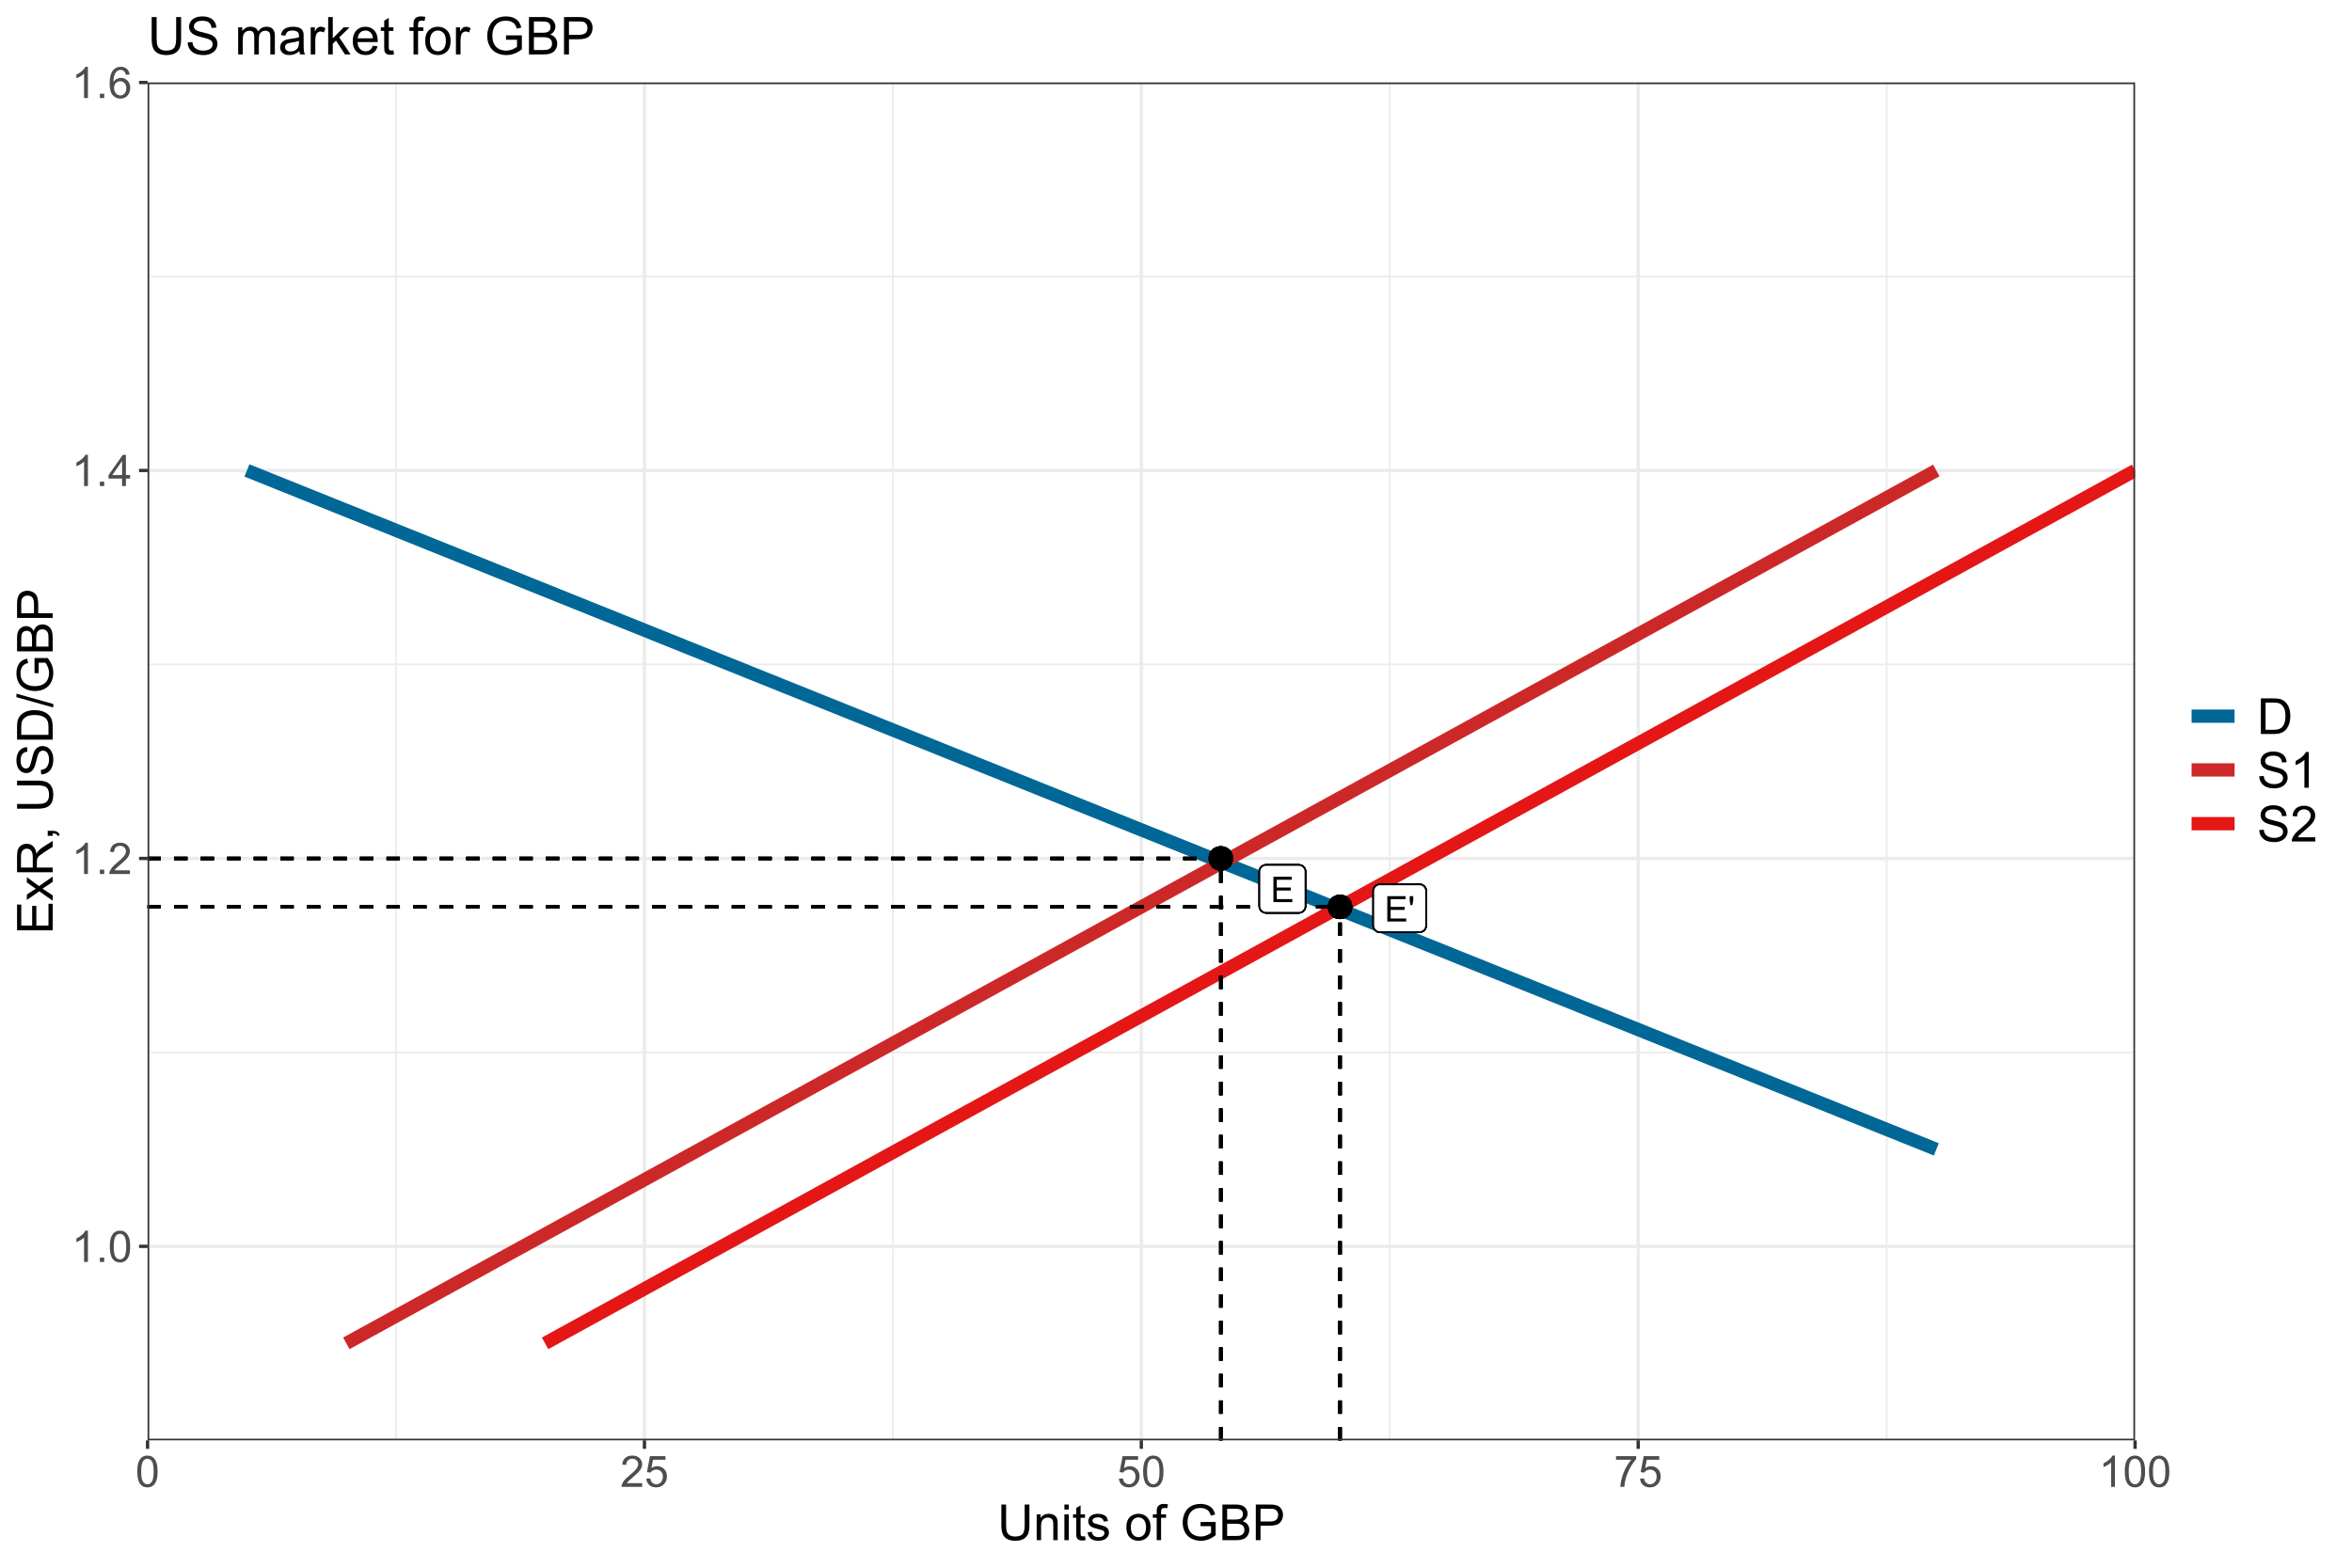 <?xml version="1.0" encoding="UTF-8"?>
<svg xmlns="http://www.w3.org/2000/svg" xmlns:xlink="http://www.w3.org/1999/xlink" width="756pt" height="504pt" viewBox="0 0 756 504" version="1.1">
<defs>
<g>
<symbol overflow="visible" id="glyph0-0">
<path style="stroke:none;" d="M 1.422 0 L 1.422 -7.113 L 7.113 -7.113 L 7.113 0 Z M 1.602 -0.18 L 6.934 -0.18 L 6.934 -6.934 L 1.602 -6.934 Z M 1.602 -0.18 "/>
</symbol>
<symbol overflow="visible" id="glyph0-1">
<path style="stroke:none;" d="M 0.898 0 L 0.898 -8.148 L 6.789 -8.148 L 6.789 -7.184 L 1.977 -7.184 L 1.977 -4.691 L 6.484 -4.691 L 6.484 -3.734 L 1.977 -3.734 L 1.977 -0.961 L 6.98 -0.961 L 6.98 0 Z M 0.898 0 "/>
</symbol>
<symbol overflow="visible" id="glyph0-2">
<path style="stroke:none;" d="M 0.754 -5.262 L 0.5 -6.785 L 0.5 -8.148 L 1.641 -8.148 L 1.641 -6.785 L 1.371 -5.262 Z M 0.754 -5.262 "/>
</symbol>
<symbol overflow="visible" id="glyph1-0">
<path style="stroke:none;" d="M 1.75 0 L 1.75 -8.75 L 8.75 -8.75 L 8.75 0 Z M 1.969 -0.219 L 8.531 -0.219 L 8.531 -8.531 L 1.969 -8.531 Z M 1.969 -0.219 "/>
</symbol>
<symbol overflow="visible" id="glyph1-1">
<path style="stroke:none;" d="M 5.215 0 L 3.984 0 L 3.984 -7.84 C 3.688 -7.559 3.297 -7.273 2.816 -6.992 C 2.336 -6.707 1.906 -6.496 1.523 -6.359 L 1.523 -7.547 C 2.211 -7.867 2.812 -8.258 3.328 -8.723 C 3.844 -9.18 4.207 -9.625 4.422 -10.062 L 5.215 -10.062 Z M 5.215 0 "/>
</symbol>
<symbol overflow="visible" id="glyph1-2">
<path style="stroke:none;" d="M 1.273 0 L 1.273 -1.402 L 2.672 -1.402 L 2.672 0 Z M 1.273 0 "/>
</symbol>
<symbol overflow="visible" id="glyph1-3">
<path style="stroke:none;" d="M 0.582 -4.941 C 0.578 -6.121 0.699 -7.074 0.945 -7.801 C 1.188 -8.52 1.551 -9.078 2.031 -9.473 C 2.512 -9.863 3.117 -10.059 3.848 -10.062 C 4.383 -10.059 4.855 -9.953 5.262 -9.738 C 5.668 -9.52 6 -9.207 6.266 -8.801 C 6.527 -8.391 6.738 -7.891 6.891 -7.309 C 7.039 -6.723 7.113 -5.934 7.117 -4.941 C 7.113 -3.762 6.992 -2.812 6.754 -2.094 C 6.508 -1.367 6.145 -0.809 5.668 -0.418 C 5.184 -0.023 4.578 0.168 3.848 0.172 C 2.879 0.168 2.121 -0.176 1.57 -0.867 C 0.91 -1.699 0.578 -3.055 0.582 -4.941 Z M 1.844 -4.941 C 1.84 -3.293 2.031 -2.199 2.422 -1.656 C 2.805 -1.109 3.281 -0.836 3.848 -0.84 C 4.41 -0.836 4.887 -1.109 5.273 -1.66 C 5.656 -2.203 5.848 -3.297 5.852 -4.941 C 5.848 -6.59 5.656 -7.688 5.273 -8.23 C 4.887 -8.77 4.406 -9.039 3.836 -9.043 C 3.27 -9.039 2.816 -8.801 2.48 -8.328 C 2.051 -7.711 1.84 -6.582 1.844 -4.941 Z M 1.844 -4.941 "/>
</symbol>
<symbol overflow="visible" id="glyph1-4">
<path style="stroke:none;" d="M 7.047 -1.184 L 7.047 0 L 0.422 0 C 0.414 -0.297 0.461 -0.582 0.566 -0.855 C 0.734 -1.305 1.004 -1.746 1.375 -2.188 C 1.746 -2.621 2.285 -3.129 2.988 -3.703 C 4.074 -4.598 4.809 -5.305 5.195 -5.828 C 5.574 -6.348 5.766 -6.84 5.77 -7.309 C 5.766 -7.793 5.59 -8.203 5.246 -8.539 C 4.895 -8.871 4.441 -9.039 3.883 -9.043 C 3.285 -9.039 2.812 -8.863 2.461 -8.508 C 2.105 -8.152 1.926 -7.66 1.922 -7.035 L 0.656 -7.164 C 0.742 -8.105 1.066 -8.824 1.633 -9.32 C 2.195 -9.812 2.953 -10.059 3.91 -10.062 C 4.867 -10.059 5.629 -9.793 6.191 -9.262 C 6.75 -8.727 7.031 -8.066 7.035 -7.281 C 7.031 -6.879 6.949 -6.484 6.789 -6.098 C 6.621 -5.707 6.348 -5.297 5.969 -4.871 C 5.586 -4.441 4.953 -3.855 4.074 -3.109 C 3.332 -2.488 2.859 -2.066 2.652 -1.848 C 2.438 -1.621 2.266 -1.402 2.133 -1.184 Z M 7.047 -1.184 "/>
</symbol>
<symbol overflow="visible" id="glyph1-5">
<path style="stroke:none;" d="M 4.523 0 L 4.523 -2.398 L 0.18 -2.398 L 0.18 -3.527 L 4.75 -10.023 L 5.758 -10.023 L 5.758 -3.527 L 7.109 -3.527 L 7.109 -2.398 L 5.758 -2.398 L 5.758 0 Z M 4.523 -3.527 L 4.523 -8.047 L 1.387 -3.527 Z M 4.523 -3.527 "/>
</symbol>
<symbol overflow="visible" id="glyph1-6">
<path style="stroke:none;" d="M 6.965 -7.566 L 5.742 -7.473 C 5.633 -7.949 5.477 -8.301 5.277 -8.523 C 4.941 -8.871 4.531 -9.047 4.047 -9.051 C 3.652 -9.047 3.309 -8.938 3.016 -8.723 C 2.625 -8.438 2.32 -8.023 2.098 -7.484 C 1.875 -6.938 1.758 -6.168 1.75 -5.168 C 2.043 -5.617 2.406 -5.949 2.836 -6.172 C 3.266 -6.387 3.715 -6.496 4.184 -6.5 C 5.004 -6.496 5.699 -6.195 6.277 -5.594 C 6.852 -4.988 7.141 -4.207 7.145 -3.254 C 7.141 -2.621 7.004 -2.039 6.734 -1.5 C 6.461 -0.961 6.09 -0.547 5.617 -0.258 C 5.141 0.027 4.605 0.168 4.008 0.172 C 2.98 0.168 2.141 -0.207 1.496 -0.961 C 0.848 -1.715 0.527 -2.957 0.527 -4.688 C 0.527 -6.625 0.883 -8.031 1.602 -8.914 C 2.219 -9.676 3.059 -10.059 4.121 -10.062 C 4.906 -10.059 5.555 -9.84 6.059 -9.398 C 6.562 -8.953 6.863 -8.34 6.965 -7.566 Z M 1.941 -3.246 C 1.938 -2.82 2.027 -2.414 2.211 -2.027 C 2.387 -1.641 2.641 -1.344 2.965 -1.145 C 3.289 -0.938 3.629 -0.836 3.984 -0.84 C 4.504 -0.836 4.949 -1.047 5.324 -1.469 C 5.695 -1.887 5.883 -2.457 5.887 -3.18 C 5.883 -3.871 5.699 -4.418 5.332 -4.816 C 4.961 -5.215 4.496 -5.414 3.938 -5.414 C 3.379 -5.414 2.906 -5.215 2.52 -4.816 C 2.133 -4.418 1.938 -3.895 1.941 -3.246 Z M 1.941 -3.246 "/>
</symbol>
<symbol overflow="visible" id="glyph1-7">
<path style="stroke:none;" d="M 0.582 -2.625 L 1.875 -2.734 C 1.969 -2.102 2.188 -1.629 2.539 -1.312 C 2.883 -0.996 3.305 -0.836 3.801 -0.84 C 4.391 -0.836 4.891 -1.059 5.305 -1.508 C 5.711 -1.953 5.918 -2.547 5.922 -3.289 C 5.918 -3.984 5.719 -4.539 5.328 -4.949 C 4.93 -5.352 4.414 -5.555 3.781 -5.559 C 3.383 -5.555 3.027 -5.465 2.707 -5.285 C 2.387 -5.105 2.133 -4.871 1.953 -4.586 L 0.801 -4.738 L 1.77 -9.883 L 6.754 -9.883 L 6.754 -8.711 L 2.754 -8.711 L 2.215 -6.016 C 2.816 -6.434 3.445 -6.645 4.109 -6.645 C 4.98 -6.645 5.719 -6.34 6.324 -5.734 C 6.922 -5.129 7.223 -4.352 7.227 -3.398 C 7.223 -2.492 6.961 -1.707 6.434 -1.047 C 5.789 -0.234 4.91 0.168 3.801 0.172 C 2.887 0.168 2.141 -0.082 1.566 -0.594 C 0.988 -1.102 0.66 -1.781 0.582 -2.625 Z M 0.582 -2.625 "/>
</symbol>
<symbol overflow="visible" id="glyph1-8">
<path style="stroke:none;" d="M 0.664 -8.711 L 0.664 -9.891 L 7.148 -9.891 L 7.148 -8.934 C 6.512 -8.25 5.879 -7.348 5.254 -6.227 C 4.625 -5.098 4.141 -3.941 3.801 -2.754 C 3.551 -1.914 3.395 -0.996 3.328 0 L 2.062 0 C 2.078 -0.789 2.23 -1.738 2.527 -2.855 C 2.82 -3.969 3.246 -5.047 3.801 -6.086 C 4.352 -7.121 4.941 -7.996 5.57 -8.711 Z M 0.664 -8.711 "/>
</symbol>
<symbol overflow="visible" id="glyph2-0">
<path style="stroke:none;" d="M 2 0 L 2 -10 L 10 -10 L 10 0 Z M 2.25 -0.25 L 9.75 -0.25 L 9.75 -9.75 L 2.25 -9.75 Z M 2.25 -0.25 "/>
</symbol>
<symbol overflow="visible" id="glyph2-1">
<path style="stroke:none;" d="M 8.75 -11.453 L 10.266 -11.453 L 10.266 -4.836 C 10.266 -3.68 10.133 -2.766 9.875 -2.094 C 9.609 -1.414 9.141 -0.863 8.465 -0.441 C 7.781 -0.016 6.891 0.191 5.789 0.195 C 4.715 0.191 3.836 0.012 3.156 -0.359 C 2.473 -0.727 1.984 -1.262 1.695 -1.965 C 1.398 -2.66 1.254 -3.617 1.258 -4.836 L 1.258 -11.453 L 2.773 -11.453 L 2.773 -4.844 C 2.77 -3.848 2.863 -3.113 3.051 -2.645 C 3.234 -2.168 3.551 -1.805 4.004 -1.555 C 4.449 -1.297 5 -1.172 5.656 -1.172 C 6.766 -1.172 7.562 -1.422 8.039 -1.93 C 8.512 -2.43 8.746 -3.402 8.75 -4.844 Z M 8.75 -11.453 "/>
</symbol>
<symbol overflow="visible" id="glyph2-2">
<path style="stroke:none;" d="M 1.055 0 L 1.055 -8.297 L 2.32 -8.297 L 2.32 -7.117 C 2.93 -8.027 3.809 -8.484 4.961 -8.484 C 5.457 -8.484 5.918 -8.395 6.34 -8.215 C 6.758 -8.035 7.07 -7.797 7.281 -7.508 C 7.488 -7.211 7.633 -6.867 7.719 -6.469 C 7.766 -6.207 7.793 -5.75 7.797 -5.102 L 7.797 0 L 6.391 0 L 6.391 -5.047 C 6.387 -5.617 6.332 -6.047 6.227 -6.332 C 6.113 -6.613 5.918 -6.84 5.645 -7.012 C 5.363 -7.18 5.039 -7.266 4.664 -7.266 C 4.062 -7.266 3.543 -7.074 3.113 -6.695 C 2.676 -6.312 2.461 -5.59 2.461 -4.531 L 2.461 0 Z M 1.055 0 "/>
</symbol>
<symbol overflow="visible" id="glyph2-3">
<path style="stroke:none;" d="M 1.062 -9.836 L 1.062 -11.453 L 2.469 -11.453 L 2.469 -9.836 Z M 1.062 0 L 1.062 -8.297 L 2.469 -8.297 L 2.469 0 Z M 1.062 0 "/>
</symbol>
<symbol overflow="visible" id="glyph2-4">
<path style="stroke:none;" d="M 4.125 -1.258 L 4.328 -0.016 C 3.93 0.066 3.574 0.105 3.266 0.109 C 2.75 0.105 2.355 0.027 2.078 -0.133 C 1.793 -0.293 1.594 -0.504 1.484 -0.77 C 1.367 -1.027 1.312 -1.582 1.312 -2.43 L 1.312 -7.203 L 0.281 -7.203 L 0.281 -8.297 L 1.312 -8.297 L 1.312 -10.352 L 2.711 -11.195 L 2.711 -8.297 L 4.125 -8.297 L 4.125 -7.203 L 2.711 -7.203 L 2.711 -2.352 C 2.707 -1.945 2.73 -1.688 2.785 -1.578 C 2.832 -1.461 2.914 -1.371 3.027 -1.305 C 3.137 -1.234 3.297 -1.199 3.508 -1.203 C 3.66 -1.199 3.867 -1.219 4.125 -1.258 Z M 4.125 -1.258 "/>
</symbol>
<symbol overflow="visible" id="glyph2-5">
<path style="stroke:none;" d="M 0.492 -2.477 L 1.883 -2.695 C 1.957 -2.137 2.176 -1.707 2.535 -1.414 C 2.891 -1.113 3.391 -0.965 4.031 -0.969 C 4.676 -0.965 5.152 -1.098 5.469 -1.363 C 5.777 -1.625 5.934 -1.934 5.938 -2.289 C 5.934 -2.605 5.797 -2.855 5.523 -3.039 C 5.328 -3.16 4.848 -3.32 4.086 -3.516 C 3.051 -3.773 2.336 -3.996 1.941 -4.191 C 1.539 -4.379 1.238 -4.645 1.035 -4.98 C 0.828 -5.316 0.727 -5.688 0.727 -6.094 C 0.727 -6.461 0.809 -6.801 0.98 -7.121 C 1.145 -7.434 1.375 -7.695 1.672 -7.906 C 1.887 -8.062 2.188 -8.199 2.566 -8.316 C 2.941 -8.426 3.344 -8.484 3.781 -8.484 C 4.43 -8.484 5.004 -8.391 5.496 -8.203 C 5.988 -8.016 6.352 -7.762 6.586 -7.441 C 6.82 -7.121 6.98 -6.691 7.07 -6.156 L 5.695 -5.969 C 5.633 -6.395 5.449 -6.727 5.152 -6.969 C 4.848 -7.203 4.426 -7.324 3.883 -7.328 C 3.234 -7.324 2.773 -7.219 2.5 -7.008 C 2.223 -6.793 2.086 -6.543 2.086 -6.258 C 2.086 -6.074 2.141 -5.91 2.258 -5.766 C 2.367 -5.613 2.547 -5.488 2.797 -5.391 C 2.934 -5.336 3.348 -5.215 4.039 -5.031 C 5.031 -4.762 5.727 -4.543 6.121 -4.379 C 6.512 -4.207 6.82 -3.961 7.047 -3.641 C 7.27 -3.312 7.383 -2.914 7.383 -2.438 C 7.383 -1.969 7.246 -1.527 6.973 -1.113 C 6.699 -0.699 6.305 -0.379 5.789 -0.152 C 5.273 0.074 4.688 0.188 4.039 0.188 C 2.957 0.188 2.137 -0.035 1.574 -0.484 C 1.008 -0.93 0.648 -1.594 0.492 -2.477 Z M 0.492 -2.477 "/>
</symbol>
<symbol overflow="visible" id="glyph2-6">
<path style="stroke:none;" d=""/>
</symbol>
<symbol overflow="visible" id="glyph2-7">
<path style="stroke:none;" d="M 0.531 -4.148 C 0.527 -5.684 0.953 -6.82 1.812 -7.562 C 2.523 -8.176 3.395 -8.484 4.422 -8.484 C 5.559 -8.484 6.492 -8.109 7.219 -7.363 C 7.941 -6.613 8.301 -5.582 8.305 -4.266 C 8.301 -3.195 8.141 -2.355 7.824 -1.746 C 7.5 -1.133 7.035 -0.656 6.426 -0.32 C 5.812 0.02 5.145 0.188 4.422 0.188 C 3.258 0.188 2.32 -0.184 1.605 -0.93 C 0.887 -1.672 0.527 -2.746 0.531 -4.148 Z M 1.977 -4.148 C 1.973 -3.086 2.207 -2.289 2.672 -1.762 C 3.133 -1.23 3.715 -0.965 4.422 -0.969 C 5.117 -0.965 5.699 -1.23 6.164 -1.766 C 6.625 -2.293 6.855 -3.105 6.859 -4.195 C 6.855 -5.219 6.621 -5.996 6.16 -6.527 C 5.691 -7.055 5.113 -7.316 4.422 -7.32 C 3.715 -7.316 3.133 -7.055 2.672 -6.531 C 2.207 -6.004 1.973 -5.211 1.977 -4.148 Z M 1.977 -4.148 "/>
</symbol>
<symbol overflow="visible" id="glyph2-8">
<path style="stroke:none;" d="M 1.391 0 L 1.391 -7.203 L 0.148 -7.203 L 0.148 -8.297 L 1.391 -8.297 L 1.391 -9.18 C 1.387 -9.734 1.438 -10.148 1.539 -10.422 C 1.672 -10.785 1.91 -11.082 2.254 -11.309 C 2.594 -11.535 3.07 -11.648 3.688 -11.648 C 4.078 -11.648 4.516 -11.602 5 -11.508 L 4.789 -10.281 C 4.492 -10.332 4.219 -10.359 3.961 -10.359 C 3.531 -10.359 3.227 -10.266 3.055 -10.086 C 2.875 -9.898 2.789 -9.559 2.789 -9.062 L 2.789 -8.297 L 4.406 -8.297 L 4.406 -7.203 L 2.789 -7.203 L 2.789 0 Z M 1.391 0 "/>
</symbol>
<symbol overflow="visible" id="glyph2-9">
<path style="stroke:none;" d="M 6.594 -4.492 L 6.594 -5.836 L 11.445 -5.844 L 11.445 -1.594 C 10.695 -1 9.93 -0.551 9.141 -0.254 C 8.348 0.047 7.535 0.191 6.703 0.195 C 5.578 0.191 4.555 -0.047 3.637 -0.527 C 2.715 -1.008 2.02 -1.703 1.555 -2.617 C 1.082 -3.527 0.848 -4.547 0.852 -5.672 C 0.848 -6.785 1.082 -7.824 1.551 -8.793 C 2.016 -9.758 2.688 -10.477 3.562 -10.945 C 4.438 -11.414 5.445 -11.648 6.586 -11.648 C 7.414 -11.648 8.16 -11.512 8.832 -11.246 C 9.496 -10.973 10.023 -10.602 10.406 -10.125 C 10.785 -9.645 11.074 -9.02 11.273 -8.25 L 9.906 -7.875 C 9.73 -8.457 9.516 -8.914 9.266 -9.25 C 9.008 -9.582 8.645 -9.848 8.172 -10.051 C 7.695 -10.246 7.168 -10.348 6.594 -10.352 C 5.898 -10.348 5.301 -10.242 4.797 -10.035 C 4.289 -9.82 3.883 -9.543 3.574 -9.203 C 3.262 -8.855 3.02 -8.477 2.852 -8.07 C 2.559 -7.359 2.414 -6.594 2.414 -5.766 C 2.414 -4.742 2.59 -3.887 2.941 -3.203 C 3.293 -2.512 3.805 -2 4.477 -1.672 C 5.148 -1.336 5.859 -1.172 6.617 -1.172 C 7.27 -1.172 7.91 -1.297 8.539 -1.551 C 9.16 -1.801 9.637 -2.07 9.961 -2.359 L 9.961 -4.492 Z M 6.594 -4.492 "/>
</symbol>
<symbol overflow="visible" id="glyph2-10">
<path style="stroke:none;" d="M 1.172 0 L 1.172 -11.453 L 5.469 -11.453 C 6.34 -11.449 7.043 -11.332 7.574 -11.105 C 8.102 -10.871 8.516 -10.516 8.816 -10.035 C 9.113 -9.551 9.262 -9.047 9.266 -8.523 C 9.262 -8.031 9.129 -7.57 8.867 -7.141 C 8.598 -6.707 8.199 -6.359 7.664 -6.094 C 8.355 -5.891 8.887 -5.543 9.262 -5.055 C 9.633 -4.562 9.82 -3.984 9.82 -3.32 C 9.82 -2.781 9.707 -2.281 9.48 -1.824 C 9.254 -1.359 8.973 -1.004 8.641 -0.758 C 8.305 -0.504 7.887 -0.316 7.387 -0.191 C 6.883 -0.062 6.266 0 5.539 0 Z M 2.688 -6.641 L 5.164 -6.641 C 5.832 -6.637 6.316 -6.684 6.609 -6.773 C 6.992 -6.887 7.281 -7.074 7.48 -7.344 C 7.672 -7.605 7.77 -7.941 7.773 -8.344 C 7.77 -8.723 7.68 -9.055 7.5 -9.348 C 7.316 -9.633 7.055 -9.832 6.719 -9.941 C 6.379 -10.047 5.797 -10.102 4.977 -10.102 L 2.688 -10.102 Z M 2.688 -1.352 L 5.539 -1.352 C 6.023 -1.348 6.367 -1.367 6.57 -1.406 C 6.914 -1.469 7.207 -1.57 7.445 -1.719 C 7.676 -1.859 7.867 -2.074 8.023 -2.355 C 8.172 -2.633 8.25 -2.953 8.25 -3.32 C 8.25 -3.746 8.141 -4.117 7.922 -4.434 C 7.703 -4.746 7.398 -4.969 7.012 -5.098 C 6.621 -5.223 6.062 -5.285 5.336 -5.289 L 2.688 -5.289 Z M 2.688 -1.352 "/>
</symbol>
<symbol overflow="visible" id="glyph2-11">
<path style="stroke:none;" d="M 1.234 0 L 1.234 -11.453 L 5.555 -11.453 C 6.312 -11.449 6.891 -11.414 7.297 -11.344 C 7.855 -11.25 8.328 -11.07 8.711 -10.809 C 9.09 -10.543 9.395 -10.176 9.629 -9.703 C 9.855 -9.227 9.973 -8.703 9.977 -8.141 C 9.973 -7.164 9.664 -6.34 9.047 -5.668 C 8.426 -4.988 7.305 -4.652 5.688 -4.656 L 2.75 -4.656 L 2.75 0 Z M 2.75 -6.008 L 5.711 -6.008 C 6.688 -6.004 7.383 -6.188 7.797 -6.555 C 8.207 -6.918 8.414 -7.43 8.414 -8.094 C 8.414 -8.57 8.293 -8.98 8.051 -9.324 C 7.809 -9.66 7.488 -9.887 7.094 -10 C 6.836 -10.066 6.363 -10.102 5.68 -10.102 L 2.75 -10.102 Z M 2.75 -6.008 "/>
</symbol>
<symbol overflow="visible" id="glyph2-12">
<path style="stroke:none;" d="M 1.234 0 L 1.234 -11.453 L 5.18 -11.453 C 6.07 -11.449 6.75 -11.395 7.219 -11.289 C 7.875 -11.137 8.434 -10.863 8.898 -10.469 C 9.5 -9.957 9.953 -9.305 10.254 -8.512 C 10.551 -7.715 10.699 -6.809 10.703 -5.789 C 10.699 -4.918 10.598 -4.145 10.398 -3.477 C 10.191 -2.801 9.93 -2.246 9.617 -1.809 C 9.297 -1.367 8.949 -1.02 8.574 -0.77 C 8.191 -0.512 7.738 -0.32 7.207 -0.195 C 6.672 -0.062 6.059 0 5.367 0 Z M 2.75 -1.352 L 5.195 -1.352 C 5.949 -1.348 6.543 -1.418 6.973 -1.562 C 7.402 -1.699 7.742 -1.898 8 -2.156 C 8.355 -2.516 8.637 -2.996 8.84 -3.605 C 9.039 -4.207 9.141 -4.945 9.141 -5.812 C 9.141 -7.008 8.941 -7.926 8.551 -8.574 C 8.152 -9.215 7.676 -9.648 7.117 -9.867 C 6.707 -10.023 6.055 -10.102 5.156 -10.102 L 2.75 -10.102 Z M 2.75 -1.352 "/>
</symbol>
<symbol overflow="visible" id="glyph2-13">
<path style="stroke:none;" d="M 0.719 -3.68 L 2.148 -3.805 C 2.215 -3.227 2.371 -2.758 2.621 -2.395 C 2.863 -2.023 3.25 -1.727 3.773 -1.504 C 4.293 -1.273 4.879 -1.16 5.531 -1.164 C 6.109 -1.16 6.617 -1.246 7.062 -1.422 C 7.5 -1.59 7.832 -1.824 8.051 -2.129 C 8.266 -2.426 8.371 -2.754 8.375 -3.109 C 8.371 -3.465 8.27 -3.777 8.062 -4.051 C 7.852 -4.316 7.508 -4.543 7.031 -4.727 C 6.723 -4.844 6.043 -5.031 4.992 -5.285 C 3.938 -5.535 3.199 -5.773 2.781 -6 C 2.23 -6.285 1.824 -6.641 1.559 -7.066 C 1.289 -7.488 1.152 -7.961 1.156 -8.492 C 1.152 -9.066 1.316 -9.609 1.648 -10.113 C 1.973 -10.613 2.453 -10.992 3.086 -11.258 C 3.715 -11.516 4.414 -11.648 5.188 -11.648 C 6.031 -11.648 6.781 -11.512 7.434 -11.238 C 8.078 -10.965 8.578 -10.562 8.93 -10.031 C 9.277 -9.5 9.465 -8.898 9.492 -8.227 L 8.039 -8.117 C 7.961 -8.836 7.695 -9.383 7.246 -9.758 C 6.793 -10.125 6.129 -10.312 5.25 -10.312 C 4.332 -10.312 3.664 -10.145 3.246 -9.809 C 2.824 -9.473 2.613 -9.066 2.617 -8.594 C 2.613 -8.18 2.762 -7.84 3.062 -7.578 C 3.352 -7.309 4.113 -7.039 5.348 -6.762 C 6.578 -6.48 7.422 -6.234 7.883 -6.031 C 8.547 -5.719 9.039 -5.332 9.359 -4.863 C 9.672 -4.391 9.832 -3.848 9.836 -3.234 C 9.832 -2.625 9.656 -2.051 9.312 -1.512 C 8.961 -0.973 8.461 -0.551 7.809 -0.254 C 7.152 0.047 6.418 0.191 5.602 0.195 C 4.562 0.191 3.691 0.043 2.996 -0.258 C 2.293 -0.559 1.746 -1.012 1.348 -1.621 C 0.949 -2.227 0.738 -2.914 0.719 -3.68 Z M 0.719 -3.68 "/>
</symbol>
<symbol overflow="visible" id="glyph2-14">
<path style="stroke:none;" d="M 5.961 0 L 4.555 0 L 4.555 -8.961 C 4.211 -8.633 3.77 -8.312 3.223 -7.992 C 2.672 -7.668 2.176 -7.426 1.742 -7.266 L 1.742 -8.625 C 2.523 -8.992 3.211 -9.438 3.805 -9.969 C 4.391 -10.492 4.809 -11.004 5.055 -11.5 L 5.961 -11.5 Z M 5.961 0 "/>
</symbol>
<symbol overflow="visible" id="glyph2-15">
<path style="stroke:none;" d="M 8.055 -1.352 L 8.055 0 L 0.484 0 C 0.473 -0.336 0.527 -0.66 0.648 -0.977 C 0.84 -1.488 1.148 -1.996 1.574 -2.5 C 1.996 -2.996 2.609 -3.574 3.414 -4.234 C 4.656 -5.254 5.496 -6.062 5.938 -6.66 C 6.371 -7.254 6.59 -7.816 6.594 -8.352 C 6.59 -8.906 6.391 -9.379 5.996 -9.762 C 5.594 -10.145 5.074 -10.336 4.438 -10.336 C 3.758 -10.336 3.219 -10.133 2.812 -9.727 C 2.406 -9.32 2.199 -8.758 2.195 -8.039 L 0.75 -8.188 C 0.848 -9.262 1.219 -10.086 1.867 -10.652 C 2.512 -11.215 3.379 -11.496 4.469 -11.5 C 5.566 -11.496 6.438 -11.191 7.078 -10.586 C 7.719 -9.973 8.039 -9.219 8.039 -8.32 C 8.039 -7.859 7.945 -7.406 7.758 -6.969 C 7.57 -6.523 7.258 -6.059 6.824 -5.57 C 6.387 -5.078 5.664 -4.406 4.656 -3.555 C 3.809 -2.844 3.266 -2.363 3.031 -2.113 C 2.789 -1.859 2.594 -1.605 2.438 -1.352 Z M 8.055 -1.352 "/>
</symbol>
<symbol overflow="visible" id="glyph3-0">
<path style="stroke:none;" d="M 0 -2 L -10 -2 L -10 -10 L 0 -10 Z M -0.25 -2.25 L -0.25 -9.75 L -9.75 -9.75 L -9.75 -2.25 Z M -0.25 -2.25 "/>
</symbol>
<symbol overflow="visible" id="glyph3-1">
<path style="stroke:none;" d="M 0 -1.266 L -11.453 -1.266 L -11.453 -9.547 L -10.102 -9.547 L -10.102 -2.781 L -6.594 -2.781 L -6.594 -9.117 L -5.25 -9.117 L -5.25 -2.781 L -1.352 -2.781 L -1.352 -9.812 L 0 -9.812 Z M 0 -1.266 "/>
</symbol>
<symbol overflow="visible" id="glyph3-2">
<path style="stroke:none;" d="M 0 -0.117 L -4.312 -3.148 L -8.297 -0.344 L -8.297 -2.102 L -6.352 -3.375 C -5.98 -3.613 -5.668 -3.805 -5.422 -3.953 C -5.762 -4.18 -6.066 -4.391 -6.336 -4.586 L -8.297 -5.984 L -8.297 -7.664 L -4.391 -4.797 L 0 -7.883 L 0 -6.156 L -2.578 -4.453 L -3.273 -4 L 0 -1.82 Z M 0 -0.117 "/>
</symbol>
<symbol overflow="visible" id="glyph3-3">
<path style="stroke:none;" d="M 0 -1.258 L -11.453 -1.258 L -11.453 -6.336 C -11.449 -7.352 -11.348 -8.129 -11.145 -8.664 C -10.938 -9.191 -10.574 -9.617 -10.055 -9.938 C -9.531 -10.254 -8.953 -10.41 -8.328 -10.414 C -7.512 -10.41 -6.828 -10.148 -6.273 -9.625 C -5.715 -9.098 -5.359 -8.285 -5.211 -7.188 C -5.016 -7.586 -4.828 -7.891 -4.641 -8.102 C -4.234 -8.543 -3.727 -8.961 -3.117 -9.359 L 0 -11.352 L 0 -9.445 L -2.383 -7.93 C -3.066 -7.484 -3.594 -7.121 -3.961 -6.836 C -4.324 -6.547 -4.578 -6.289 -4.727 -6.066 C -4.871 -5.836 -4.973 -5.605 -5.031 -5.375 C -5.066 -5.199 -5.086 -4.918 -5.086 -4.531 L -5.086 -2.773 L 0 -2.773 Z M -6.398 -2.773 L -6.398 -6.031 C -6.398 -6.719 -6.469 -7.262 -6.613 -7.656 C -6.754 -8.043 -6.984 -8.34 -7.301 -8.547 C -7.613 -8.746 -7.953 -8.848 -8.328 -8.852 C -8.867 -8.848 -9.312 -8.652 -9.664 -8.262 C -10.008 -7.867 -10.184 -7.246 -10.188 -6.398 L -10.188 -2.773 Z M -6.398 -2.773 "/>
</symbol>
<symbol overflow="visible" id="glyph3-4">
<path style="stroke:none;" d="M 0 -1.422 L -1.602 -1.422 L -1.602 -3.023 L 0 -3.023 C 0.586 -3.023 1.059 -2.918 1.426 -2.711 C 1.785 -2.5 2.066 -2.168 2.266 -1.719 L 1.664 -1.328 C 1.531 -1.621 1.34 -1.84 1.09 -1.984 C 0.836 -2.121 0.473 -2.199 0 -2.219 Z M 0 -1.422 "/>
</symbol>
<symbol overflow="visible" id="glyph3-5">
<path style="stroke:none;" d=""/>
</symbol>
<symbol overflow="visible" id="glyph3-6">
<path style="stroke:none;" d="M -11.453 -8.75 L -11.453 -10.266 L -4.836 -10.266 C -3.68 -10.266 -2.766 -10.133 -2.094 -9.875 C -1.414 -9.609 -0.863 -9.141 -0.441 -8.465 C -0.016 -7.781 0.191 -6.891 0.195 -5.789 C 0.191 -4.715 0.012 -3.836 -0.359 -3.156 C -0.727 -2.473 -1.262 -1.984 -1.965 -1.695 C -2.66 -1.398 -3.617 -1.254 -4.836 -1.258 L -11.453 -1.258 L -11.453 -2.773 L -4.844 -2.773 C -3.848 -2.77 -3.113 -2.863 -2.645 -3.051 C -2.168 -3.234 -1.805 -3.551 -1.555 -4.004 C -1.297 -4.449 -1.172 -5 -1.172 -5.656 C -1.172 -6.766 -1.422 -7.562 -1.93 -8.039 C -2.43 -8.512 -3.402 -8.746 -4.844 -8.75 Z M -11.453 -8.75 "/>
</symbol>
<symbol overflow="visible" id="glyph3-7">
<path style="stroke:none;" d="M -3.68 -0.719 L -3.805 -2.148 C -3.227 -2.215 -2.758 -2.371 -2.395 -2.621 C -2.023 -2.863 -1.727 -3.25 -1.504 -3.773 C -1.273 -4.293 -1.16 -4.879 -1.164 -5.531 C -1.16 -6.109 -1.246 -6.617 -1.422 -7.062 C -1.59 -7.5 -1.824 -7.832 -2.129 -8.051 C -2.426 -8.266 -2.754 -8.371 -3.109 -8.375 C -3.465 -8.371 -3.777 -8.27 -4.051 -8.062 C -4.316 -7.852 -4.543 -7.508 -4.727 -7.031 C -4.844 -6.723 -5.031 -6.043 -5.285 -4.992 C -5.535 -3.938 -5.773 -3.199 -6 -2.781 C -6.285 -2.23 -6.641 -1.824 -7.066 -1.559 C -7.488 -1.289 -7.961 -1.152 -8.492 -1.156 C -9.066 -1.152 -9.609 -1.316 -10.113 -1.648 C -10.613 -1.973 -10.992 -2.453 -11.258 -3.086 C -11.516 -3.715 -11.648 -4.414 -11.648 -5.188 C -11.648 -6.031 -11.512 -6.781 -11.238 -7.434 C -10.965 -8.078 -10.562 -8.578 -10.031 -8.93 C -9.5 -9.277 -8.898 -9.465 -8.227 -9.492 L -8.117 -8.039 C -8.836 -7.961 -9.383 -7.695 -9.758 -7.246 C -10.125 -6.793 -10.312 -6.129 -10.312 -5.25 C -10.312 -4.332 -10.145 -3.664 -9.809 -3.246 C -9.473 -2.824 -9.066 -2.613 -8.594 -2.617 C -8.18 -2.613 -7.84 -2.762 -7.578 -3.062 C -7.309 -3.352 -7.039 -4.113 -6.762 -5.348 C -6.48 -6.578 -6.234 -7.422 -6.031 -7.883 C -5.719 -8.547 -5.332 -9.039 -4.863 -9.359 C -4.391 -9.672 -3.848 -9.832 -3.234 -9.836 C -2.625 -9.832 -2.051 -9.656 -1.512 -9.312 C -0.973 -8.961 -0.551 -8.461 -0.254 -7.809 C 0.047 -7.152 0.191 -6.418 0.195 -5.602 C 0.191 -4.562 0.043 -3.691 -0.258 -2.996 C -0.559 -2.293 -1.012 -1.746 -1.621 -1.348 C -2.227 -0.949 -2.914 -0.738 -3.68 -0.719 Z M -3.68 -0.719 "/>
</symbol>
<symbol overflow="visible" id="glyph3-8">
<path style="stroke:none;" d="M 0 -1.234 L -11.453 -1.234 L -11.453 -5.18 C -11.449 -6.07 -11.395 -6.75 -11.289 -7.219 C -11.137 -7.875 -10.863 -8.434 -10.469 -8.898 C -9.957 -9.5 -9.305 -9.953 -8.512 -10.254 C -7.715 -10.551 -6.809 -10.699 -5.789 -10.703 C -4.918 -10.699 -4.145 -10.598 -3.477 -10.398 C -2.801 -10.191 -2.246 -9.93 -1.809 -9.617 C -1.367 -9.297 -1.02 -8.949 -0.77 -8.574 C -0.512 -8.191 -0.32 -7.738 -0.195 -7.207 C -0.062 -6.672 0 -6.059 0 -5.367 Z M -1.352 -2.75 L -1.352 -5.195 C -1.348 -5.949 -1.418 -6.543 -1.562 -6.973 C -1.699 -7.402 -1.898 -7.742 -2.156 -8 C -2.516 -8.355 -2.996 -8.637 -3.605 -8.84 C -4.207 -9.039 -4.945 -9.141 -5.812 -9.141 C -7.008 -9.141 -7.926 -8.941 -8.574 -8.551 C -9.215 -8.152 -9.648 -7.676 -9.867 -7.117 C -10.023 -6.707 -10.102 -6.055 -10.102 -5.156 L -10.102 -2.75 Z M -1.352 -2.75 "/>
</symbol>
<symbol overflow="visible" id="glyph3-9">
<path style="stroke:none;" d="M 0.195 0 L -11.648 -3.32 L -11.648 -4.445 L 0.195 -1.133 Z M 0.195 0 "/>
</symbol>
<symbol overflow="visible" id="glyph3-10">
<path style="stroke:none;" d="M -4.492 -6.594 L -5.836 -6.594 L -5.844 -11.445 L -1.594 -11.445 C -1 -10.695 -0.551 -9.93 -0.254 -9.141 C 0.047 -8.348 0.191 -7.535 0.195 -6.703 C 0.191 -5.578 -0.047 -4.555 -0.527 -3.637 C -1.008 -2.715 -1.703 -2.02 -2.617 -1.555 C -3.527 -1.082 -4.547 -0.848 -5.672 -0.852 C -6.785 -0.848 -7.824 -1.082 -8.793 -1.551 C -9.758 -2.016 -10.477 -2.688 -10.945 -3.562 C -11.414 -4.438 -11.648 -5.445 -11.648 -6.586 C -11.648 -7.414 -11.512 -8.16 -11.246 -8.832 C -10.973 -9.496 -10.602 -10.023 -10.125 -10.406 C -9.645 -10.785 -9.02 -11.074 -8.25 -11.273 L -7.875 -9.906 C -8.457 -9.73 -8.914 -9.516 -9.25 -9.266 C -9.582 -9.008 -9.848 -8.645 -10.051 -8.172 C -10.246 -7.695 -10.348 -7.168 -10.352 -6.594 C -10.348 -5.898 -10.242 -5.301 -10.035 -4.797 C -9.82 -4.289 -9.543 -3.883 -9.203 -3.574 C -8.855 -3.262 -8.477 -3.02 -8.07 -2.852 C -7.359 -2.559 -6.594 -2.414 -5.766 -2.414 C -4.742 -2.414 -3.887 -2.59 -3.203 -2.941 C -2.512 -3.293 -2 -3.805 -1.672 -4.477 C -1.336 -5.148 -1.172 -5.859 -1.172 -6.617 C -1.172 -7.27 -1.297 -7.91 -1.551 -8.539 C -1.801 -9.16 -2.07 -9.637 -2.359 -9.961 L -4.492 -9.961 Z M -4.492 -6.594 "/>
</symbol>
<symbol overflow="visible" id="glyph3-11">
<path style="stroke:none;" d="M 0 -1.172 L -11.453 -1.172 L -11.453 -5.469 C -11.449 -6.34 -11.332 -7.043 -11.105 -7.574 C -10.871 -8.102 -10.516 -8.516 -10.035 -8.816 C -9.551 -9.113 -9.047 -9.262 -8.523 -9.266 C -8.031 -9.262 -7.57 -9.129 -7.141 -8.867 C -6.707 -8.598 -6.359 -8.199 -6.094 -7.664 C -5.891 -8.355 -5.543 -8.887 -5.055 -9.262 C -4.562 -9.633 -3.984 -9.82 -3.32 -9.82 C -2.781 -9.82 -2.281 -9.707 -1.824 -9.48 C -1.359 -9.254 -1.004 -8.973 -0.758 -8.641 C -0.504 -8.305 -0.316 -7.887 -0.191 -7.387 C -0.062 -6.883 0 -6.266 0 -5.539 Z M -6.641 -2.688 L -6.641 -5.164 C -6.637 -5.832 -6.684 -6.316 -6.773 -6.609 C -6.887 -6.992 -7.074 -7.281 -7.344 -7.48 C -7.605 -7.672 -7.941 -7.77 -8.344 -7.773 C -8.723 -7.77 -9.055 -7.68 -9.348 -7.5 C -9.633 -7.316 -9.832 -7.055 -9.941 -6.719 C -10.047 -6.379 -10.102 -5.797 -10.102 -4.977 L -10.102 -2.688 Z M -1.352 -2.688 L -1.352 -5.539 C -1.348 -6.023 -1.367 -6.367 -1.406 -6.57 C -1.469 -6.914 -1.57 -7.207 -1.719 -7.445 C -1.859 -7.676 -2.074 -7.867 -2.355 -8.023 C -2.633 -8.172 -2.953 -8.25 -3.32 -8.25 C -3.746 -8.25 -4.117 -8.141 -4.434 -7.922 C -4.746 -7.703 -4.969 -7.398 -5.098 -7.012 C -5.223 -6.621 -5.285 -6.062 -5.289 -5.336 L -5.289 -2.688 Z M -1.352 -2.688 "/>
</symbol>
<symbol overflow="visible" id="glyph3-12">
<path style="stroke:none;" d="M 0 -1.234 L -11.453 -1.234 L -11.453 -5.555 C -11.449 -6.312 -11.414 -6.891 -11.344 -7.297 C -11.25 -7.855 -11.07 -8.328 -10.809 -8.711 C -10.543 -9.09 -10.176 -9.395 -9.703 -9.629 C -9.227 -9.855 -8.703 -9.973 -8.141 -9.977 C -7.164 -9.973 -6.34 -9.664 -5.668 -9.047 C -4.988 -8.426 -4.652 -7.305 -4.656 -5.688 L -4.656 -2.75 L 0 -2.75 Z M -6.008 -2.75 L -6.008 -5.711 C -6.004 -6.688 -6.188 -7.383 -6.555 -7.797 C -6.918 -8.207 -7.43 -8.414 -8.094 -8.414 C -8.57 -8.414 -8.98 -8.293 -9.324 -8.051 C -9.66 -7.809 -9.887 -7.488 -10 -7.094 C -10.066 -6.836 -10.102 -6.363 -10.102 -5.68 L -10.102 -2.75 Z M -6.008 -2.75 "/>
</symbol>
<symbol overflow="visible" id="glyph4-0">
<path style="stroke:none;" d="M 2.102 0 L 2.102 -10.5 L 10.5 -10.5 L 10.5 0 Z M 2.363 -0.262 L 10.238 -0.262 L 10.238 -10.238 L 2.363 -10.238 Z M 2.363 -0.262 "/>
</symbol>
<symbol overflow="visible" id="glyph4-1">
<path style="stroke:none;" d="M 9.188 -12.027 L 10.777 -12.027 L 10.777 -5.078 C 10.773 -3.867 10.637 -2.906 10.367 -2.199 C 10.09 -1.484 9.598 -0.906 8.887 -0.465 C 8.172 -0.02 7.234 0.199 6.078 0.203 C 4.949 0.199 4.027 0.008 3.312 -0.379 C 2.594 -0.766 2.082 -1.328 1.777 -2.062 C 1.469 -2.797 1.316 -3.801 1.32 -5.078 L 1.32 -12.027 L 2.914 -12.027 L 2.914 -5.086 C 2.91 -4.039 3.008 -3.27 3.203 -2.777 C 3.395 -2.281 3.727 -1.898 4.203 -1.633 C 4.672 -1.363 5.25 -1.23 5.938 -1.23 C 7.105 -1.23 7.941 -1.492 8.441 -2.023 C 8.938 -2.551 9.188 -3.574 9.188 -5.086 Z M 9.188 -12.027 "/>
</symbol>
<symbol overflow="visible" id="glyph4-2">
<path style="stroke:none;" d="M 0.754 -3.863 L 2.258 -3.996 C 2.324 -3.395 2.488 -2.898 2.75 -2.516 C 3.008 -2.125 3.414 -1.812 3.961 -1.578 C 4.508 -1.336 5.121 -1.219 5.809 -1.223 C 6.41 -1.219 6.945 -1.309 7.414 -1.492 C 7.875 -1.672 8.223 -1.918 8.453 -2.234 C 8.676 -2.547 8.789 -2.891 8.793 -3.266 C 8.789 -3.641 8.68 -3.973 8.465 -4.254 C 8.242 -4.535 7.883 -4.77 7.383 -4.961 C 7.059 -5.086 6.344 -5.281 5.242 -5.547 C 4.137 -5.809 3.363 -6.059 2.922 -6.301 C 2.344 -6.598 1.914 -6.973 1.637 -7.418 C 1.352 -7.863 1.211 -8.363 1.215 -8.918 C 1.211 -9.523 1.383 -10.09 1.73 -10.617 C 2.07 -11.145 2.574 -11.543 3.238 -11.82 C 3.898 -12.09 4.633 -12.227 5.445 -12.23 C 6.336 -12.227 7.125 -12.086 7.805 -11.801 C 8.484 -11.512 9.008 -11.086 9.375 -10.531 C 9.742 -9.969 9.938 -9.34 9.969 -8.637 L 8.441 -8.523 C 8.355 -9.281 8.078 -9.855 7.605 -10.246 C 7.133 -10.633 6.434 -10.828 5.512 -10.828 C 4.547 -10.828 3.848 -10.648 3.41 -10.297 C 2.969 -9.941 2.746 -9.52 2.75 -9.023 C 2.746 -8.59 2.902 -8.234 3.215 -7.957 C 3.52 -7.676 4.32 -7.387 5.613 -7.098 C 6.906 -6.801 7.793 -6.547 8.277 -6.332 C 8.977 -6.008 9.492 -5.598 9.828 -5.105 C 10.156 -4.605 10.324 -4.035 10.328 -3.395 C 10.324 -2.754 10.141 -2.152 9.777 -1.586 C 9.406 -1.02 8.879 -0.578 8.195 -0.266 C 7.508 0.047 6.738 0.199 5.883 0.203 C 4.793 0.199 3.879 0.043 3.145 -0.27 C 2.406 -0.586 1.828 -1.062 1.414 -1.699 C 0.992 -2.336 0.773 -3.055 0.754 -3.863 Z M 0.754 -3.863 "/>
</symbol>
<symbol overflow="visible" id="glyph4-3">
<path style="stroke:none;" d=""/>
</symbol>
<symbol overflow="visible" id="glyph4-4">
<path style="stroke:none;" d="M 1.109 0 L 1.109 -8.711 L 2.43 -8.711 L 2.43 -7.488 C 2.699 -7.914 3.062 -8.258 3.52 -8.52 C 3.969 -8.777 4.484 -8.906 5.07 -8.91 C 5.711 -8.906 6.242 -8.773 6.656 -8.508 C 7.07 -8.238 7.359 -7.863 7.531 -7.383 C 8.215 -8.398 9.113 -8.906 10.223 -8.91 C 11.082 -8.906 11.746 -8.668 12.211 -8.191 C 12.676 -7.711 12.906 -6.973 12.91 -5.98 L 12.91 0 L 11.445 0 L 11.445 -5.488 C 11.441 -6.078 11.395 -6.504 11.301 -6.762 C 11.203 -7.02 11.027 -7.227 10.777 -7.391 C 10.523 -7.547 10.23 -7.629 9.895 -7.629 C 9.277 -7.629 8.77 -7.422 8.367 -7.016 C 7.961 -6.605 7.758 -5.957 7.762 -5.062 L 7.762 0 L 6.285 0 L 6.285 -5.66 C 6.281 -6.316 6.16 -6.809 5.922 -7.137 C 5.68 -7.465 5.285 -7.629 4.742 -7.629 C 4.32 -7.629 3.938 -7.52 3.586 -7.301 C 3.234 -7.082 2.977 -6.762 2.82 -6.34 C 2.66 -5.918 2.582 -5.309 2.586 -4.52 L 2.586 0 Z M 1.109 0 "/>
</symbol>
<symbol overflow="visible" id="glyph4-5">
<path style="stroke:none;" d="M 6.793 -1.074 C 6.242 -0.605 5.715 -0.277 5.211 -0.09 C 4.703 0.102 4.164 0.191 3.586 0.195 C 2.625 0.191 1.887 -0.039 1.375 -0.504 C 0.859 -0.973 0.602 -1.57 0.605 -2.297 C 0.602 -2.723 0.699 -3.109 0.895 -3.465 C 1.086 -3.816 1.34 -4.102 1.66 -4.312 C 1.973 -4.523 2.328 -4.684 2.723 -4.797 C 3.008 -4.871 3.445 -4.945 4.035 -5.02 C 5.227 -5.16 6.105 -5.328 6.668 -5.527 C 6.672 -5.727 6.672 -5.855 6.676 -5.914 C 6.672 -6.512 6.535 -6.938 6.258 -7.188 C 5.879 -7.52 5.316 -7.688 4.578 -7.688 C 3.879 -7.688 3.367 -7.562 3.039 -7.32 C 2.707 -7.074 2.461 -6.645 2.305 -6.031 L 0.859 -6.227 C 0.988 -6.84 1.203 -7.34 1.508 -7.723 C 1.805 -8.102 2.242 -8.395 2.812 -8.602 C 3.383 -8.805 4.039 -8.906 4.789 -8.91 C 5.531 -8.906 6.137 -8.816 6.602 -8.645 C 7.066 -8.465 7.41 -8.246 7.629 -7.984 C 7.848 -7.715 8 -7.379 8.09 -6.98 C 8.137 -6.723 8.16 -6.27 8.164 -5.617 L 8.164 -3.648 C 8.16 -2.273 8.191 -1.406 8.258 -1.043 C 8.316 -0.68 8.441 -0.332 8.629 0 L 7.086 0 C 6.93 -0.305 6.832 -0.66 6.793 -1.074 Z M 6.668 -4.371 C 6.133 -4.152 5.328 -3.965 4.258 -3.812 C 3.648 -3.723 3.219 -3.625 2.969 -3.52 C 2.715 -3.406 2.52 -3.246 2.387 -3.039 C 2.246 -2.824 2.18 -2.59 2.184 -2.336 C 2.18 -1.941 2.328 -1.613 2.629 -1.352 C 2.926 -1.09 3.363 -0.961 3.938 -0.961 C 4.504 -0.961 5.008 -1.082 5.453 -1.332 C 5.895 -1.578 6.219 -1.922 6.43 -2.355 C 6.586 -2.688 6.668 -3.18 6.668 -3.832 Z M 6.668 -4.371 "/>
</symbol>
<symbol overflow="visible" id="glyph4-6">
<path style="stroke:none;" d="M 1.09 0 L 1.09 -8.711 L 2.422 -8.711 L 2.422 -7.391 C 2.758 -8.004 3.07 -8.414 3.359 -8.613 C 3.641 -8.809 3.957 -8.906 4.305 -8.91 C 4.801 -8.906 5.309 -8.746 5.824 -8.434 L 5.316 -7.062 C 4.949 -7.273 4.59 -7.383 4.234 -7.383 C 3.91 -7.383 3.621 -7.285 3.363 -7.09 C 3.105 -6.895 2.922 -6.625 2.812 -6.285 C 2.648 -5.758 2.566 -5.184 2.566 -4.562 L 2.566 0 Z M 1.09 0 "/>
</symbol>
<symbol overflow="visible" id="glyph4-7">
<path style="stroke:none;" d="M 1.117 0 L 1.117 -12.027 L 2.594 -12.027 L 2.594 -5.168 L 6.086 -8.711 L 8 -8.711 L 4.668 -5.48 L 8.336 0 L 6.512 0 L 3.633 -4.453 L 2.594 -3.453 L 2.594 0 Z M 1.117 0 "/>
</symbol>
<symbol overflow="visible" id="glyph4-8">
<path style="stroke:none;" d="M 7.07 -2.805 L 8.598 -2.617 C 8.352 -1.723 7.906 -1.031 7.258 -0.543 C 6.605 -0.051 5.773 0.191 4.766 0.195 C 3.488 0.191 2.48 -0.195 1.734 -0.98 C 0.988 -1.762 0.613 -2.863 0.617 -4.281 C 0.613 -5.746 0.992 -6.883 1.746 -7.695 C 2.5 -8.5 3.477 -8.906 4.684 -8.91 C 5.844 -8.906 6.797 -8.508 7.535 -7.719 C 8.273 -6.922 8.641 -5.809 8.645 -4.371 C 8.641 -4.285 8.641 -4.152 8.637 -3.977 L 2.141 -3.977 C 2.191 -3.02 2.465 -2.285 2.953 -1.777 C 3.438 -1.266 4.043 -1.012 4.773 -1.016 C 5.312 -1.012 5.773 -1.156 6.16 -1.441 C 6.539 -1.727 6.844 -2.18 7.07 -2.805 Z M 2.223 -5.191 L 7.086 -5.191 C 7.016 -5.926 6.832 -6.473 6.531 -6.84 C 6.059 -7.406 5.449 -7.691 4.699 -7.695 C 4.02 -7.691 3.449 -7.465 2.988 -7.012 C 2.527 -6.555 2.27 -5.949 2.223 -5.191 Z M 2.223 -5.191 "/>
</symbol>
<symbol overflow="visible" id="glyph4-9">
<path style="stroke:none;" d="M 4.332 -1.32 L 4.543 -0.016 C 4.125 0.07 3.754 0.109 3.43 0.113 C 2.891 0.109 2.477 0.027 2.18 -0.141 C 1.883 -0.309 1.676 -0.531 1.559 -0.809 C 1.438 -1.082 1.375 -1.66 1.379 -2.551 L 1.379 -7.562 L 0.297 -7.562 L 0.297 -8.711 L 1.379 -8.711 L 1.379 -10.867 L 2.848 -11.754 L 2.848 -8.711 L 4.332 -8.711 L 4.332 -7.562 L 2.848 -7.562 L 2.848 -2.469 C 2.848 -2.043 2.871 -1.773 2.926 -1.656 C 2.973 -1.535 3.059 -1.438 3.18 -1.367 C 3.293 -1.293 3.461 -1.258 3.684 -1.262 C 3.844 -1.258 4.059 -1.277 4.332 -1.32 Z M 4.332 -1.32 "/>
</symbol>
<symbol overflow="visible" id="glyph4-10">
<path style="stroke:none;" d="M 1.461 0 L 1.461 -7.562 L 0.156 -7.562 L 0.156 -8.711 L 1.461 -8.711 L 1.461 -9.641 C 1.457 -10.219 1.512 -10.652 1.617 -10.941 C 1.758 -11.32 2.004 -11.633 2.363 -11.871 C 2.719 -12.109 3.223 -12.227 3.871 -12.23 C 4.285 -12.227 4.746 -12.18 5.25 -12.082 L 5.027 -10.797 C 4.723 -10.848 4.434 -10.875 4.16 -10.879 C 3.707 -10.875 3.387 -10.777 3.207 -10.59 C 3.02 -10.395 2.93 -10.039 2.93 -9.516 L 2.93 -8.711 L 4.625 -8.711 L 4.625 -7.562 L 2.93 -7.562 L 2.93 0 Z M 1.461 0 "/>
</symbol>
<symbol overflow="visible" id="glyph4-11">
<path style="stroke:none;" d="M 0.559 -4.355 C 0.555 -5.965 1.004 -7.16 1.902 -7.941 C 2.648 -8.582 3.562 -8.906 4.645 -8.91 C 5.836 -8.906 6.812 -8.512 7.578 -7.73 C 8.336 -6.941 8.719 -5.859 8.719 -4.48 C 8.719 -3.355 8.551 -2.473 8.215 -1.832 C 7.879 -1.188 7.387 -0.688 6.746 -0.336 C 6.098 0.02 5.398 0.191 4.645 0.195 C 3.422 0.191 2.434 -0.195 1.684 -0.977 C 0.93 -1.754 0.555 -2.879 0.559 -4.355 Z M 2.074 -4.355 C 2.074 -3.238 2.316 -2.402 2.805 -1.848 C 3.289 -1.289 3.902 -1.012 4.645 -1.016 C 5.375 -1.012 5.984 -1.293 6.473 -1.852 C 6.957 -2.41 7.199 -3.262 7.203 -4.406 C 7.199 -5.48 6.957 -6.293 6.469 -6.852 C 5.977 -7.406 5.367 -7.688 4.645 -7.688 C 3.902 -7.688 3.289 -7.41 2.805 -6.859 C 2.316 -6.305 2.074 -5.469 2.074 -4.355 Z M 2.074 -4.355 "/>
</symbol>
<symbol overflow="visible" id="glyph4-12">
<path style="stroke:none;" d="M 6.922 -4.719 L 6.922 -6.129 L 12.016 -6.137 L 12.016 -1.672 C 11.23 -1.047 10.426 -0.578 9.598 -0.266 C 8.766 0.047 7.91 0.199 7.039 0.203 C 5.852 0.199 4.777 -0.051 3.816 -0.555 C 2.848 -1.059 2.121 -1.789 1.633 -2.746 C 1.137 -3.703 0.891 -4.773 0.895 -5.957 C 0.891 -7.125 1.137 -8.215 1.629 -9.23 C 2.117 -10.242 2.82 -10.996 3.738 -11.492 C 4.656 -11.98 5.715 -12.227 6.914 -12.23 C 7.781 -12.227 8.566 -12.086 9.273 -11.809 C 9.973 -11.523 10.523 -11.133 10.926 -10.629 C 11.32 -10.125 11.625 -9.469 11.836 -8.664 L 10.402 -8.27 C 10.219 -8.879 9.996 -9.359 9.73 -9.711 C 9.461 -10.059 9.078 -10.34 8.582 -10.551 C 8.082 -10.758 7.527 -10.863 6.922 -10.867 C 6.191 -10.863 5.562 -10.754 5.035 -10.535 C 4.504 -10.312 4.078 -10.02 3.754 -9.66 C 3.426 -9.297 3.172 -8.902 2.992 -8.473 C 2.684 -7.73 2.531 -6.922 2.535 -6.055 C 2.531 -4.977 2.715 -4.082 3.086 -3.363 C 3.453 -2.641 3.992 -2.102 4.699 -1.754 C 5.402 -1.402 6.152 -1.23 6.949 -1.23 C 7.637 -1.23 8.309 -1.363 8.965 -1.629 C 9.621 -1.895 10.117 -2.176 10.461 -2.477 L 10.461 -4.719 Z M 6.922 -4.719 "/>
</symbol>
<symbol overflow="visible" id="glyph4-13">
<path style="stroke:none;" d="M 1.23 0 L 1.23 -12.027 L 5.742 -12.027 C 6.66 -12.023 7.395 -11.902 7.953 -11.66 C 8.504 -11.418 8.941 -11.043 9.258 -10.535 C 9.57 -10.027 9.727 -9.496 9.73 -8.949 C 9.727 -8.434 9.586 -7.949 9.309 -7.496 C 9.027 -7.039 8.605 -6.676 8.047 -6.398 C 8.77 -6.184 9.328 -5.816 9.723 -5.305 C 10.113 -4.789 10.312 -4.184 10.312 -3.484 C 10.312 -2.918 10.191 -2.395 9.953 -1.914 C 9.715 -1.426 9.422 -1.051 9.07 -0.793 C 8.719 -0.527 8.277 -0.332 7.754 -0.199 C 7.223 -0.066 6.578 0 5.816 0 Z M 2.82 -6.973 L 5.422 -6.973 C 6.125 -6.973 6.633 -7.02 6.941 -7.113 C 7.344 -7.23 7.648 -7.43 7.855 -7.711 C 8.059 -7.988 8.16 -8.336 8.164 -8.762 C 8.16 -9.156 8.066 -9.508 7.875 -9.812 C 7.68 -10.113 7.406 -10.32 7.055 -10.438 C 6.699 -10.547 6.09 -10.605 5.227 -10.605 L 2.82 -10.605 Z M 2.82 -1.418 L 5.816 -1.418 C 6.328 -1.418 6.688 -1.438 6.898 -1.477 C 7.262 -1.539 7.57 -1.648 7.816 -1.805 C 8.062 -1.957 8.266 -2.18 8.426 -2.473 C 8.582 -2.766 8.66 -3.102 8.664 -3.484 C 8.66 -3.934 8.543 -4.324 8.316 -4.656 C 8.082 -4.984 7.766 -5.215 7.359 -5.352 C 6.953 -5.484 6.367 -5.555 5.602 -5.555 L 2.82 -5.555 Z M 2.82 -1.418 "/>
</symbol>
<symbol overflow="visible" id="glyph4-14">
<path style="stroke:none;" d="M 1.297 0 L 1.297 -12.027 L 5.832 -12.027 C 6.629 -12.023 7.238 -11.984 7.66 -11.91 C 8.246 -11.809 8.742 -11.621 9.145 -11.348 C 9.543 -11.07 9.863 -10.684 10.109 -10.188 C 10.352 -9.688 10.477 -9.141 10.477 -8.547 C 10.477 -7.523 10.148 -6.66 9.5 -5.953 C 8.844 -5.242 7.668 -4.887 5.973 -4.891 L 2.887 -4.891 L 2.887 0 Z M 2.887 -6.309 L 5.996 -6.309 C 7.02 -6.305 7.75 -6.496 8.188 -6.883 C 8.617 -7.262 8.836 -7.801 8.836 -8.5 C 8.836 -9 8.707 -9.43 8.453 -9.789 C 8.195 -10.145 7.859 -10.383 7.449 -10.5 C 7.176 -10.57 6.684 -10.605 5.965 -10.605 L 2.887 -10.605 Z M 2.887 -6.309 "/>
</symbol>
</g>
<clipPath id="clip1">
  <path d="M 47.434 26.52 L 686.273 26.52 L 686.273 463.059 L 47.434 463.059 Z M 47.434 26.52 "/>
</clipPath>
<clipPath id="clip2">
  <path d="M 47.434 338 L 686.273 338 L 686.273 339 L 47.434 339 Z M 47.434 338 "/>
</clipPath>
<clipPath id="clip3">
  <path d="M 47.434 213 L 686.273 213 L 686.273 214 L 47.434 214 Z M 47.434 213 "/>
</clipPath>
<clipPath id="clip4">
  <path d="M 47.434 88 L 686.273 88 L 686.273 90 L 47.434 90 Z M 47.434 88 "/>
</clipPath>
<clipPath id="clip5">
  <path d="M 127 26.52 L 128 26.52 L 128 463.059 L 127 463.059 Z M 127 26.52 "/>
</clipPath>
<clipPath id="clip6">
  <path d="M 286 26.52 L 288 26.52 L 288 463.059 L 286 463.059 Z M 286 26.52 "/>
</clipPath>
<clipPath id="clip7">
  <path d="M 446 26.52 L 447 26.52 L 447 463.059 L 446 463.059 Z M 446 26.52 "/>
</clipPath>
<clipPath id="clip8">
  <path d="M 606 26.52 L 607 26.52 L 607 463.059 L 606 463.059 Z M 606 26.52 "/>
</clipPath>
<clipPath id="clip9">
  <path d="M 47.434 400 L 686.273 400 L 686.273 402 L 47.434 402 Z M 47.434 400 "/>
</clipPath>
<clipPath id="clip10">
  <path d="M 47.434 275 L 686.273 275 L 686.273 277 L 47.434 277 Z M 47.434 275 "/>
</clipPath>
<clipPath id="clip11">
  <path d="M 47.434 150 L 686.273 150 L 686.273 152 L 47.434 152 Z M 47.434 150 "/>
</clipPath>
<clipPath id="clip12">
  <path d="M 47.434 26.52 L 686.273 26.52 L 686.273 28 L 47.434 28 Z M 47.434 26.52 "/>
</clipPath>
<clipPath id="clip13">
  <path d="M 47.434 26.52 L 48 26.52 L 48 463.059 L 47.434 463.059 Z M 47.434 26.52 "/>
</clipPath>
<clipPath id="clip14">
  <path d="M 206 26.52 L 208 26.52 L 208 463.059 L 206 463.059 Z M 206 26.52 "/>
</clipPath>
<clipPath id="clip15">
  <path d="M 366 26.52 L 368 26.52 L 368 463.059 L 366 463.059 Z M 366 26.52 "/>
</clipPath>
<clipPath id="clip16">
  <path d="M 526 26.52 L 528 26.52 L 528 463.059 L 526 463.059 Z M 526 26.52 "/>
</clipPath>
<clipPath id="clip17">
  <path d="M 685 26.52 L 686.273 26.52 L 686.273 463.059 L 685 463.059 Z M 685 26.52 "/>
</clipPath>
<clipPath id="clip18">
  <path d="M 173 149 L 686.273 149 L 686.273 435 L 173 435 Z M 173 149 "/>
</clipPath>
<clipPath id="clip19">
  <path d="M 47.434 275 L 393 275 L 393 277 L 47.434 277 Z M 47.434 275 "/>
</clipPath>
<clipPath id="clip20">
  <path d="M 391 275 L 393 275 L 393 463.059 L 391 463.059 Z M 391 275 "/>
</clipPath>
<clipPath id="clip21">
  <path d="M 47.434 291 L 432 291 L 432 293 L 47.434 293 Z M 47.434 291 "/>
</clipPath>
<clipPath id="clip22">
  <path d="M 430 291 L 432 291 L 432 463.059 L 430 463.059 Z M 430 291 "/>
</clipPath>
<clipPath id="clip23">
  <path d="M 47.434 26.52 L 686.273 26.52 L 686.273 463.059 L 47.434 463.059 Z M 47.434 26.52 "/>
</clipPath>
</defs>
<g id="surface34">
<rect x="0" y="0" width="756" height="504" style="fill:rgb(100%,100%,100%);fill-opacity:1;stroke:none;"/>
<rect x="0" y="0" width="756" height="504" style="fill:rgb(100%,100%,100%);fill-opacity:1;stroke:none;"/>
<path style="fill:none;stroke-width:1.067;stroke-linecap:round;stroke-linejoin:round;stroke:rgb(100%,100%,100%);stroke-opacity:1;stroke-miterlimit:10;" d="M 0 504 L 756 504 L 756 0 L 0 0 Z M 0 504 "/>
<g clip-path="url(#clip1)" clip-rule="nonzero">
<path style=" stroke:none;fill-rule:nonzero;fill:rgb(100%,100%,100%);fill-opacity:1;" d="M 47.434 463.062 L 686.273 463.062 L 686.273 26.523 L 47.434 26.523 Z M 47.434 463.062 "/>
</g>
<g clip-path="url(#clip2)" clip-rule="nonzero">
<path style="fill:none;stroke-width:0.533;stroke-linecap:butt;stroke-linejoin:round;stroke:rgb(92.157%,92.157%,92.157%);stroke-opacity:1;stroke-miterlimit:10;" d="M 47.434 338.336 L 686.273 338.336 "/>
</g>
<g clip-path="url(#clip3)" clip-rule="nonzero">
<path style="fill:none;stroke-width:0.533;stroke-linecap:butt;stroke-linejoin:round;stroke:rgb(92.157%,92.157%,92.157%);stroke-opacity:1;stroke-miterlimit:10;" d="M 47.434 213.609 L 686.273 213.609 "/>
</g>
<g clip-path="url(#clip4)" clip-rule="nonzero">
<path style="fill:none;stroke-width:0.533;stroke-linecap:butt;stroke-linejoin:round;stroke:rgb(92.157%,92.157%,92.157%);stroke-opacity:1;stroke-miterlimit:10;" d="M 47.434 88.883 L 686.273 88.883 "/>
</g>
<g clip-path="url(#clip5)" clip-rule="nonzero">
<path style="fill:none;stroke-width:0.533;stroke-linecap:butt;stroke-linejoin:round;stroke:rgb(92.157%,92.157%,92.157%);stroke-opacity:1;stroke-miterlimit:10;" d="M 127.289 463.062 L 127.289 26.52 "/>
</g>
<g clip-path="url(#clip6)" clip-rule="nonzero">
<path style="fill:none;stroke-width:0.533;stroke-linecap:butt;stroke-linejoin:round;stroke:rgb(92.157%,92.157%,92.157%);stroke-opacity:1;stroke-miterlimit:10;" d="M 286.996 463.062 L 286.996 26.52 "/>
</g>
<g clip-path="url(#clip7)" clip-rule="nonzero">
<path style="fill:none;stroke-width:0.533;stroke-linecap:butt;stroke-linejoin:round;stroke:rgb(92.157%,92.157%,92.157%);stroke-opacity:1;stroke-miterlimit:10;" d="M 446.707 463.062 L 446.707 26.52 "/>
</g>
<g clip-path="url(#clip8)" clip-rule="nonzero">
<path style="fill:none;stroke-width:0.533;stroke-linecap:butt;stroke-linejoin:round;stroke:rgb(92.157%,92.157%,92.157%);stroke-opacity:1;stroke-miterlimit:10;" d="M 606.418 463.062 L 606.418 26.52 "/>
</g>
<g clip-path="url(#clip9)" clip-rule="nonzero">
<path style="fill:none;stroke-width:1.067;stroke-linecap:butt;stroke-linejoin:round;stroke:rgb(92.157%,92.157%,92.157%);stroke-opacity:1;stroke-miterlimit:10;" d="M 47.434 400.699 L 686.273 400.699 "/>
</g>
<g clip-path="url(#clip10)" clip-rule="nonzero">
<path style="fill:none;stroke-width:1.067;stroke-linecap:butt;stroke-linejoin:round;stroke:rgb(92.157%,92.157%,92.157%);stroke-opacity:1;stroke-miterlimit:10;" d="M 47.434 275.973 L 686.273 275.973 "/>
</g>
<g clip-path="url(#clip11)" clip-rule="nonzero">
<path style="fill:none;stroke-width:1.067;stroke-linecap:butt;stroke-linejoin:round;stroke:rgb(92.157%,92.157%,92.157%);stroke-opacity:1;stroke-miterlimit:10;" d="M 47.434 151.246 L 686.273 151.246 "/>
</g>
<g clip-path="url(#clip12)" clip-rule="nonzero">
<path style="fill:none;stroke-width:1.067;stroke-linecap:butt;stroke-linejoin:round;stroke:rgb(92.157%,92.157%,92.157%);stroke-opacity:1;stroke-miterlimit:10;" d="M 47.434 26.52 L 686.273 26.52 "/>
</g>
<g clip-path="url(#clip13)" clip-rule="nonzero">
<path style="fill:none;stroke-width:1.067;stroke-linecap:butt;stroke-linejoin:round;stroke:rgb(92.157%,92.157%,92.157%);stroke-opacity:1;stroke-miterlimit:10;" d="M 47.434 463.062 L 47.434 26.52 "/>
</g>
<g clip-path="url(#clip14)" clip-rule="nonzero">
<path style="fill:none;stroke-width:1.067;stroke-linecap:butt;stroke-linejoin:round;stroke:rgb(92.157%,92.157%,92.157%);stroke-opacity:1;stroke-miterlimit:10;" d="M 207.145 463.062 L 207.145 26.52 "/>
</g>
<g clip-path="url(#clip15)" clip-rule="nonzero">
<path style="fill:none;stroke-width:1.067;stroke-linecap:butt;stroke-linejoin:round;stroke:rgb(92.157%,92.157%,92.157%);stroke-opacity:1;stroke-miterlimit:10;" d="M 366.852 463.062 L 366.852 26.52 "/>
</g>
<g clip-path="url(#clip16)" clip-rule="nonzero">
<path style="fill:none;stroke-width:1.067;stroke-linecap:butt;stroke-linejoin:round;stroke:rgb(92.157%,92.157%,92.157%);stroke-opacity:1;stroke-miterlimit:10;" d="M 526.562 463.062 L 526.562 26.52 "/>
</g>
<g clip-path="url(#clip17)" clip-rule="nonzero">
<path style="fill:none;stroke-width:1.067;stroke-linecap:butt;stroke-linejoin:round;stroke:rgb(92.157%,92.157%,92.157%);stroke-opacity:1;stroke-miterlimit:10;" d="M 686.273 463.062 L 686.273 26.52 "/>
</g>
<path style="fill:none;stroke-width:4.268;stroke-linecap:butt;stroke-linejoin:round;stroke:rgb(0%,40.392%,59.216%);stroke-opacity:1;stroke-miterlimit:10;" d="M 79.375 151.246 L 622.391 369.516 "/>
<path style="fill:none;stroke-width:4.268;stroke-linecap:butt;stroke-linejoin:round;stroke:rgb(80.392%,15.686%,15.686%);stroke-opacity:1;stroke-miterlimit:10;" d="M 111.316 431.879 L 622.391 151.246 "/>
<g clip-path="url(#clip18)" clip-rule="nonzero">
<path style="fill:none;stroke-width:4.268;stroke-linecap:butt;stroke-linejoin:round;stroke:rgb(89.412%,8.627%,8.627%);stroke-opacity:1;stroke-miterlimit:10;" d="M 175.199 431.879 L 686.273 151.246 "/>
</g>
<path style="fill-rule:nonzero;fill:rgb(0%,0%,0%);fill-opacity:1;stroke-width:0.709;stroke-linecap:round;stroke-linejoin:round;stroke:rgb(0%,0%,0%);stroke-opacity:1;stroke-miterlimit:10;" d="M 395.961 275.973 C 395.961 280.711 388.852 280.711 388.852 275.973 C 388.852 271.23 395.961 271.23 395.961 275.973 "/>
<path style="fill-rule:nonzero;fill:rgb(0%,0%,0%);fill-opacity:1;stroke-width:0.709;stroke-linecap:round;stroke-linejoin:round;stroke:rgb(0%,0%,0%);stroke-opacity:1;stroke-miterlimit:10;" d="M 395.961 275.973 C 395.961 280.711 388.852 280.711 388.852 275.973 C 388.852 271.23 395.961 271.23 395.961 275.973 "/>
<path style="fill-rule:nonzero;fill:rgb(0%,0%,0%);fill-opacity:1;stroke-width:0.709;stroke-linecap:round;stroke-linejoin:round;stroke:rgb(0%,0%,0%);stroke-opacity:1;stroke-miterlimit:10;" d="M 395.961 275.973 C 395.961 280.711 388.852 280.711 388.852 275.973 C 388.852 271.23 395.961 271.23 395.961 275.973 "/>
<path style="fill-rule:nonzero;fill:rgb(0%,0%,0%);fill-opacity:1;stroke-width:0.709;stroke-linecap:round;stroke-linejoin:round;stroke:rgb(0%,0%,0%);stroke-opacity:1;stroke-miterlimit:10;" d="M 395.961 275.973 C 395.961 280.711 388.852 280.711 388.852 275.973 C 388.852 271.23 395.961 271.23 395.961 275.973 "/>
<path style="fill-rule:nonzero;fill:rgb(0%,0%,0%);fill-opacity:1;stroke-width:0.709;stroke-linecap:round;stroke-linejoin:round;stroke:rgb(0%,0%,0%);stroke-opacity:1;stroke-miterlimit:10;" d="M 395.961 275.973 C 395.961 280.711 388.852 280.711 388.852 275.973 C 388.852 271.23 395.961 271.23 395.961 275.973 "/>
<path style="fill-rule:nonzero;fill:rgb(0%,0%,0%);fill-opacity:1;stroke-width:0.709;stroke-linecap:round;stroke-linejoin:round;stroke:rgb(0%,0%,0%);stroke-opacity:1;stroke-miterlimit:10;" d="M 395.961 275.973 C 395.961 280.711 388.852 280.711 388.852 275.973 C 388.852 271.23 395.961 271.23 395.961 275.973 "/>
<path style="fill-rule:nonzero;fill:rgb(0%,0%,0%);fill-opacity:1;stroke-width:0.709;stroke-linecap:round;stroke-linejoin:round;stroke:rgb(0%,0%,0%);stroke-opacity:1;stroke-miterlimit:10;" d="M 434.293 291.562 C 434.293 296.305 427.184 296.305 427.184 291.562 C 427.184 286.824 434.293 286.824 434.293 291.562 "/>
<path style="fill-rule:nonzero;fill:rgb(0%,0%,0%);fill-opacity:1;stroke-width:0.709;stroke-linecap:round;stroke-linejoin:round;stroke:rgb(0%,0%,0%);stroke-opacity:1;stroke-miterlimit:10;" d="M 434.293 291.562 C 434.293 296.305 427.184 296.305 427.184 291.562 C 427.184 286.824 434.293 286.824 434.293 291.562 "/>
<path style="fill-rule:nonzero;fill:rgb(0%,0%,0%);fill-opacity:1;stroke-width:0.709;stroke-linecap:round;stroke-linejoin:round;stroke:rgb(0%,0%,0%);stroke-opacity:1;stroke-miterlimit:10;" d="M 434.293 291.562 C 434.293 296.305 427.184 296.305 427.184 291.562 C 427.184 286.824 434.293 286.824 434.293 291.562 "/>
<path style="fill-rule:nonzero;fill:rgb(0%,0%,0%);fill-opacity:1;stroke-width:0.709;stroke-linecap:round;stroke-linejoin:round;stroke:rgb(0%,0%,0%);stroke-opacity:1;stroke-miterlimit:10;" d="M 434.293 291.562 C 434.293 296.305 427.184 296.305 427.184 291.562 C 427.184 286.824 434.293 286.824 434.293 291.562 "/>
<path style="fill-rule:nonzero;fill:rgb(0%,0%,0%);fill-opacity:1;stroke-width:0.709;stroke-linecap:round;stroke-linejoin:round;stroke:rgb(0%,0%,0%);stroke-opacity:1;stroke-miterlimit:10;" d="M 434.293 291.562 C 434.293 296.305 427.184 296.305 427.184 291.562 C 427.184 286.824 434.293 286.824 434.293 291.562 "/>
<path style="fill-rule:nonzero;fill:rgb(0%,0%,0%);fill-opacity:1;stroke-width:0.709;stroke-linecap:round;stroke-linejoin:round;stroke:rgb(0%,0%,0%);stroke-opacity:1;stroke-miterlimit:10;" d="M 434.293 291.562 C 434.293 296.305 427.184 296.305 427.184 291.562 C 427.184 286.824 434.293 286.824 434.293 291.562 "/>
<g clip-path="url(#clip19)" clip-rule="nonzero">
<path style="fill:none;stroke-width:1.067;stroke-linecap:butt;stroke-linejoin:round;stroke:rgb(0%,0%,0%);stroke-opacity:1;stroke-dasharray:4.268,4.268;stroke-miterlimit:10;" d="M 47.434 275.973 L 392.406 275.973 "/>
<path style="fill:none;stroke-width:1.067;stroke-linecap:butt;stroke-linejoin:round;stroke:rgb(0%,0%,0%);stroke-opacity:1;stroke-dasharray:4.268,4.268;stroke-miterlimit:10;" d="M 47.434 275.973 L 392.406 275.973 "/>
<path style="fill:none;stroke-width:1.067;stroke-linecap:butt;stroke-linejoin:round;stroke:rgb(0%,0%,0%);stroke-opacity:1;stroke-dasharray:4.268,4.268;stroke-miterlimit:10;" d="M 47.434 275.973 L 392.406 275.973 "/>
<path style="fill:none;stroke-width:1.067;stroke-linecap:butt;stroke-linejoin:round;stroke:rgb(0%,0%,0%);stroke-opacity:1;stroke-dasharray:4.268,4.268;stroke-miterlimit:10;" d="M 47.434 275.973 L 392.406 275.973 "/>
<path style="fill:none;stroke-width:1.067;stroke-linecap:butt;stroke-linejoin:round;stroke:rgb(0%,0%,0%);stroke-opacity:1;stroke-dasharray:4.268,4.268;stroke-miterlimit:10;" d="M 47.434 275.973 L 392.406 275.973 "/>
<path style="fill:none;stroke-width:1.067;stroke-linecap:butt;stroke-linejoin:round;stroke:rgb(0%,0%,0%);stroke-opacity:1;stroke-dasharray:4.268,4.268;stroke-miterlimit:10;" d="M 47.434 275.973 L 392.406 275.973 "/>
</g>
<g clip-path="url(#clip20)" clip-rule="nonzero">
<path style="fill:none;stroke-width:1.067;stroke-linecap:butt;stroke-linejoin:round;stroke:rgb(0%,0%,0%);stroke-opacity:1;stroke-dasharray:4.268,4.268;stroke-miterlimit:10;" d="M 392.406 463.062 L 392.406 275.973 "/>
<path style="fill:none;stroke-width:1.067;stroke-linecap:butt;stroke-linejoin:round;stroke:rgb(0%,0%,0%);stroke-opacity:1;stroke-dasharray:4.268,4.268;stroke-miterlimit:10;" d="M 392.406 463.062 L 392.406 275.973 "/>
<path style="fill:none;stroke-width:1.067;stroke-linecap:butt;stroke-linejoin:round;stroke:rgb(0%,0%,0%);stroke-opacity:1;stroke-dasharray:4.268,4.268;stroke-miterlimit:10;" d="M 392.406 463.062 L 392.406 275.973 "/>
<path style="fill:none;stroke-width:1.067;stroke-linecap:butt;stroke-linejoin:round;stroke:rgb(0%,0%,0%);stroke-opacity:1;stroke-dasharray:4.268,4.268;stroke-miterlimit:10;" d="M 392.406 463.062 L 392.406 275.973 "/>
<path style="fill:none;stroke-width:1.067;stroke-linecap:butt;stroke-linejoin:round;stroke:rgb(0%,0%,0%);stroke-opacity:1;stroke-dasharray:4.268,4.268;stroke-miterlimit:10;" d="M 392.406 463.062 L 392.406 275.973 "/>
<path style="fill:none;stroke-width:1.067;stroke-linecap:butt;stroke-linejoin:round;stroke:rgb(0%,0%,0%);stroke-opacity:1;stroke-dasharray:4.268,4.268;stroke-miterlimit:10;" d="M 392.406 463.062 L 392.406 275.973 "/>
</g>
<g clip-path="url(#clip21)" clip-rule="nonzero">
<path style="fill:none;stroke-width:1.067;stroke-linecap:butt;stroke-linejoin:round;stroke:rgb(0%,0%,0%);stroke-opacity:1;stroke-dasharray:4.268,4.268;stroke-miterlimit:10;" d="M 47.434 291.562 L 430.738 291.562 "/>
<path style="fill:none;stroke-width:1.067;stroke-linecap:butt;stroke-linejoin:round;stroke:rgb(0%,0%,0%);stroke-opacity:1;stroke-dasharray:4.268,4.268;stroke-miterlimit:10;" d="M 47.434 291.562 L 430.738 291.562 "/>
<path style="fill:none;stroke-width:1.067;stroke-linecap:butt;stroke-linejoin:round;stroke:rgb(0%,0%,0%);stroke-opacity:1;stroke-dasharray:4.268,4.268;stroke-miterlimit:10;" d="M 47.434 291.562 L 430.738 291.562 "/>
<path style="fill:none;stroke-width:1.067;stroke-linecap:butt;stroke-linejoin:round;stroke:rgb(0%,0%,0%);stroke-opacity:1;stroke-dasharray:4.268,4.268;stroke-miterlimit:10;" d="M 47.434 291.562 L 430.738 291.562 "/>
<path style="fill:none;stroke-width:1.067;stroke-linecap:butt;stroke-linejoin:round;stroke:rgb(0%,0%,0%);stroke-opacity:1;stroke-dasharray:4.268,4.268;stroke-miterlimit:10;" d="M 47.434 291.562 L 430.738 291.562 "/>
<path style="fill:none;stroke-width:1.067;stroke-linecap:butt;stroke-linejoin:round;stroke:rgb(0%,0%,0%);stroke-opacity:1;stroke-dasharray:4.268,4.268;stroke-miterlimit:10;" d="M 47.434 291.562 L 430.738 291.562 "/>
</g>
<g clip-path="url(#clip22)" clip-rule="nonzero">
<path style="fill:none;stroke-width:1.067;stroke-linecap:butt;stroke-linejoin:round;stroke:rgb(0%,0%,0%);stroke-opacity:1;stroke-dasharray:4.268,4.268;stroke-miterlimit:10;" d="M 430.738 463.062 L 430.738 291.562 "/>
<path style="fill:none;stroke-width:1.067;stroke-linecap:butt;stroke-linejoin:round;stroke:rgb(0%,0%,0%);stroke-opacity:1;stroke-dasharray:4.268,4.268;stroke-miterlimit:10;" d="M 430.738 463.062 L 430.738 291.562 "/>
<path style="fill:none;stroke-width:1.067;stroke-linecap:butt;stroke-linejoin:round;stroke:rgb(0%,0%,0%);stroke-opacity:1;stroke-dasharray:4.268,4.268;stroke-miterlimit:10;" d="M 430.738 463.062 L 430.738 291.562 "/>
<path style="fill:none;stroke-width:1.067;stroke-linecap:butt;stroke-linejoin:round;stroke:rgb(0%,0%,0%);stroke-opacity:1;stroke-dasharray:4.268,4.268;stroke-miterlimit:10;" d="M 430.738 463.062 L 430.738 291.562 "/>
<path style="fill:none;stroke-width:1.067;stroke-linecap:butt;stroke-linejoin:round;stroke:rgb(0%,0%,0%);stroke-opacity:1;stroke-dasharray:4.268,4.268;stroke-miterlimit:10;" d="M 430.738 463.062 L 430.738 291.562 "/>
<path style="fill:none;stroke-width:1.067;stroke-linecap:butt;stroke-linejoin:round;stroke:rgb(0%,0%,0%);stroke-opacity:1;stroke-dasharray:4.268,4.268;stroke-miterlimit:10;" d="M 430.738 463.062 L 430.738 291.562 "/>
</g>
<path style="fill-rule:nonzero;fill:rgb(100%,100%,100%);fill-opacity:1;stroke-width:0.533;stroke-linecap:round;stroke-linejoin:round;stroke:rgb(0%,0%,0%);stroke-opacity:1;stroke-miterlimit:10;" d="M 406.977 293.434 L 417.445 293.434 L 417.359 293.434 L 417.707 293.418 L 418.047 293.348 L 418.371 293.227 L 418.672 293.051 L 418.941 292.832 L 419.172 292.57 L 419.359 292.277 L 419.496 291.957 L 419.578 291.621 L 419.605 291.273 L 419.605 280.246 L 419.578 279.902 L 419.496 279.562 L 419.359 279.242 L 419.172 278.949 L 418.941 278.688 L 418.672 278.469 L 418.371 278.297 L 418.047 278.172 L 417.707 278.102 L 417.445 278.086 L 406.977 278.086 L 407.234 278.102 L 406.887 278.09 L 406.543 278.129 L 406.211 278.227 L 405.895 278.375 L 405.609 278.574 L 405.359 278.816 L 405.148 279.094 L 404.988 279.402 L 404.879 279.73 L 404.82 280.074 L 404.816 280.246 L 404.816 291.273 L 404.82 291.102 L 404.82 291.449 L 404.879 291.789 L 404.988 292.121 L 405.148 292.43 L 405.359 292.707 L 405.609 292.945 L 405.895 293.145 L 406.211 293.293 L 406.543 293.391 L 406.887 293.434 Z M 406.977 293.434 "/>
<g style="fill:rgb(0%,0%,0%);fill-opacity:1;">
  <use xlink:href="#glyph0-1" x="408.414" y="290.02"/>
</g>
<path style="fill-rule:nonzero;fill:rgb(100%,100%,100%);fill-opacity:1;stroke-width:0.533;stroke-linecap:round;stroke-linejoin:round;stroke:rgb(0%,0%,0%);stroke-opacity:1;stroke-miterlimit:10;" d="M 406.977 293.434 L 417.445 293.434 L 417.359 293.434 L 417.707 293.418 L 418.047 293.348 L 418.371 293.227 L 418.672 293.051 L 418.941 292.832 L 419.172 292.57 L 419.359 292.277 L 419.496 291.957 L 419.578 291.621 L 419.605 291.273 L 419.605 280.246 L 419.578 279.902 L 419.496 279.562 L 419.359 279.242 L 419.172 278.949 L 418.941 278.688 L 418.672 278.469 L 418.371 278.297 L 418.047 278.172 L 417.707 278.102 L 417.445 278.086 L 406.977 278.086 L 407.234 278.102 L 406.887 278.09 L 406.543 278.129 L 406.211 278.227 L 405.895 278.375 L 405.609 278.574 L 405.359 278.816 L 405.148 279.094 L 404.988 279.402 L 404.879 279.73 L 404.82 280.074 L 404.816 280.246 L 404.816 291.273 L 404.82 291.102 L 404.82 291.449 L 404.879 291.789 L 404.988 292.121 L 405.148 292.43 L 405.359 292.707 L 405.609 292.945 L 405.895 293.145 L 406.211 293.293 L 406.543 293.391 L 406.887 293.434 Z M 406.977 293.434 "/>
<g style="fill:rgb(0%,0%,0%);fill-opacity:1;">
  <use xlink:href="#glyph0-1" x="408.414" y="290.02"/>
</g>
<path style="fill-rule:nonzero;fill:rgb(100%,100%,100%);fill-opacity:1;stroke-width:0.533;stroke-linecap:round;stroke-linejoin:round;stroke:rgb(0%,0%,0%);stroke-opacity:1;stroke-miterlimit:10;" d="M 406.977 293.434 L 417.445 293.434 L 417.359 293.434 L 417.707 293.418 L 418.047 293.348 L 418.371 293.227 L 418.672 293.051 L 418.941 292.832 L 419.172 292.57 L 419.359 292.277 L 419.496 291.957 L 419.578 291.621 L 419.605 291.273 L 419.605 280.246 L 419.578 279.902 L 419.496 279.562 L 419.359 279.242 L 419.172 278.949 L 418.941 278.688 L 418.672 278.469 L 418.371 278.297 L 418.047 278.172 L 417.707 278.102 L 417.445 278.086 L 406.977 278.086 L 407.234 278.102 L 406.887 278.09 L 406.543 278.129 L 406.211 278.227 L 405.895 278.375 L 405.609 278.574 L 405.359 278.816 L 405.148 279.094 L 404.988 279.402 L 404.879 279.73 L 404.82 280.074 L 404.816 280.246 L 404.816 291.273 L 404.82 291.102 L 404.82 291.449 L 404.879 291.789 L 404.988 292.121 L 405.148 292.43 L 405.359 292.707 L 405.609 292.945 L 405.895 293.145 L 406.211 293.293 L 406.543 293.391 L 406.887 293.434 Z M 406.977 293.434 "/>
<g style="fill:rgb(0%,0%,0%);fill-opacity:1;">
  <use xlink:href="#glyph0-1" x="408.414" y="290.02"/>
</g>
<path style="fill-rule:nonzero;fill:rgb(100%,100%,100%);fill-opacity:1;stroke-width:0.533;stroke-linecap:round;stroke-linejoin:round;stroke:rgb(0%,0%,0%);stroke-opacity:1;stroke-miterlimit:10;" d="M 406.977 293.434 L 417.445 293.434 L 417.359 293.434 L 417.707 293.418 L 418.047 293.348 L 418.371 293.227 L 418.672 293.051 L 418.941 292.832 L 419.172 292.57 L 419.359 292.277 L 419.496 291.957 L 419.578 291.621 L 419.605 291.273 L 419.605 280.246 L 419.578 279.902 L 419.496 279.562 L 419.359 279.242 L 419.172 278.949 L 418.941 278.688 L 418.672 278.469 L 418.371 278.297 L 418.047 278.172 L 417.707 278.102 L 417.445 278.086 L 406.977 278.086 L 407.234 278.102 L 406.887 278.09 L 406.543 278.129 L 406.211 278.227 L 405.895 278.375 L 405.609 278.574 L 405.359 278.816 L 405.148 279.094 L 404.988 279.402 L 404.879 279.73 L 404.82 280.074 L 404.816 280.246 L 404.816 291.273 L 404.82 291.102 L 404.82 291.449 L 404.879 291.789 L 404.988 292.121 L 405.148 292.43 L 405.359 292.707 L 405.609 292.945 L 405.895 293.145 L 406.211 293.293 L 406.543 293.391 L 406.887 293.434 Z M 406.977 293.434 "/>
<g style="fill:rgb(0%,0%,0%);fill-opacity:1;">
  <use xlink:href="#glyph0-1" x="408.414" y="290.02"/>
</g>
<path style="fill-rule:nonzero;fill:rgb(100%,100%,100%);fill-opacity:1;stroke-width:0.533;stroke-linecap:round;stroke-linejoin:round;stroke:rgb(0%,0%,0%);stroke-opacity:1;stroke-miterlimit:10;" d="M 406.977 293.434 L 417.445 293.434 L 417.359 293.434 L 417.707 293.418 L 418.047 293.348 L 418.371 293.227 L 418.672 293.051 L 418.941 292.832 L 419.172 292.57 L 419.359 292.277 L 419.496 291.957 L 419.578 291.621 L 419.605 291.273 L 419.605 280.246 L 419.578 279.902 L 419.496 279.562 L 419.359 279.242 L 419.172 278.949 L 418.941 278.688 L 418.672 278.469 L 418.371 278.297 L 418.047 278.172 L 417.707 278.102 L 417.445 278.086 L 406.977 278.086 L 407.234 278.102 L 406.887 278.09 L 406.543 278.129 L 406.211 278.227 L 405.895 278.375 L 405.609 278.574 L 405.359 278.816 L 405.148 279.094 L 404.988 279.402 L 404.879 279.73 L 404.82 280.074 L 404.816 280.246 L 404.816 291.273 L 404.82 291.102 L 404.82 291.449 L 404.879 291.789 L 404.988 292.121 L 405.148 292.43 L 405.359 292.707 L 405.609 292.945 L 405.895 293.145 L 406.211 293.293 L 406.543 293.391 L 406.887 293.434 Z M 406.977 293.434 "/>
<g style="fill:rgb(0%,0%,0%);fill-opacity:1;">
  <use xlink:href="#glyph0-1" x="408.414" y="290.02"/>
</g>
<path style="fill-rule:nonzero;fill:rgb(100%,100%,100%);fill-opacity:1;stroke-width:0.533;stroke-linecap:round;stroke-linejoin:round;stroke:rgb(0%,0%,0%);stroke-opacity:1;stroke-miterlimit:10;" d="M 406.977 293.434 L 417.445 293.434 L 417.359 293.434 L 417.707 293.418 L 418.047 293.348 L 418.371 293.227 L 418.672 293.051 L 418.941 292.832 L 419.172 292.57 L 419.359 292.277 L 419.496 291.957 L 419.578 291.621 L 419.605 291.273 L 419.605 280.246 L 419.578 279.902 L 419.496 279.562 L 419.359 279.242 L 419.172 278.949 L 418.941 278.688 L 418.672 278.469 L 418.371 278.297 L 418.047 278.172 L 417.707 278.102 L 417.445 278.086 L 406.977 278.086 L 407.234 278.102 L 406.887 278.09 L 406.543 278.129 L 406.211 278.227 L 405.895 278.375 L 405.609 278.574 L 405.359 278.816 L 405.148 279.094 L 404.988 279.402 L 404.879 279.73 L 404.82 280.074 L 404.816 280.246 L 404.816 291.273 L 404.82 291.102 L 404.82 291.449 L 404.879 291.789 L 404.988 292.121 L 405.148 292.43 L 405.359 292.707 L 405.609 292.945 L 405.895 293.145 L 406.211 293.293 L 406.543 293.391 L 406.887 293.434 Z M 406.977 293.434 "/>
<g style="fill:rgb(0%,0%,0%);fill-opacity:1;">
  <use xlink:href="#glyph0-1" x="408.414" y="290.02"/>
</g>
<path style="fill-rule:nonzero;fill:rgb(100%,100%,100%);fill-opacity:1;stroke-width:0.533;stroke-linecap:round;stroke-linejoin:round;stroke:rgb(0%,0%,0%);stroke-opacity:1;stroke-miterlimit:10;" d="M 443.582 299.672 L 456.223 299.672 L 456.137 299.668 L 456.484 299.656 L 456.824 299.586 L 457.148 299.461 L 457.449 299.289 L 457.719 299.066 L 457.949 298.809 L 458.137 298.516 L 458.273 298.195 L 458.355 297.855 L 458.383 297.512 L 458.383 286.484 L 458.355 286.137 L 458.273 285.801 L 458.137 285.48 L 457.949 285.188 L 457.719 284.926 L 457.449 284.707 L 457.148 284.531 L 456.824 284.41 L 456.484 284.34 L 456.223 284.324 L 443.582 284.324 L 443.84 284.34 L 443.492 284.324 L 443.148 284.367 L 442.812 284.465 L 442.5 284.613 L 442.215 284.809 L 441.965 285.051 L 441.754 285.328 L 441.594 285.637 L 441.484 285.965 L 441.426 286.309 L 441.422 286.484 L 441.422 297.512 L 441.426 297.336 L 441.426 297.684 L 441.484 298.027 L 441.594 298.355 L 441.754 298.664 L 441.965 298.941 L 442.215 299.184 L 442.5 299.379 L 442.812 299.531 L 443.148 299.625 L 443.492 299.668 Z M 443.582 299.672 "/>
<g style="fill:rgb(0%,0%,0%);fill-opacity:1;">
  <use xlink:href="#glyph0-1" x="445.02" y="296.254"/>
  <use xlink:href="#glyph0-2" x="452.611" y="296.254"/>
</g>
<path style="fill-rule:nonzero;fill:rgb(100%,100%,100%);fill-opacity:1;stroke-width:0.533;stroke-linecap:round;stroke-linejoin:round;stroke:rgb(0%,0%,0%);stroke-opacity:1;stroke-miterlimit:10;" d="M 443.582 299.672 L 456.223 299.672 L 456.137 299.668 L 456.484 299.656 L 456.824 299.586 L 457.148 299.461 L 457.449 299.289 L 457.719 299.066 L 457.949 298.809 L 458.137 298.516 L 458.273 298.195 L 458.355 297.855 L 458.383 297.512 L 458.383 286.484 L 458.355 286.137 L 458.273 285.801 L 458.137 285.48 L 457.949 285.188 L 457.719 284.926 L 457.449 284.707 L 457.148 284.531 L 456.824 284.41 L 456.484 284.34 L 456.223 284.324 L 443.582 284.324 L 443.84 284.34 L 443.492 284.324 L 443.148 284.367 L 442.812 284.465 L 442.5 284.613 L 442.215 284.809 L 441.965 285.051 L 441.754 285.328 L 441.594 285.637 L 441.484 285.965 L 441.426 286.309 L 441.422 286.484 L 441.422 297.512 L 441.426 297.336 L 441.426 297.684 L 441.484 298.027 L 441.594 298.355 L 441.754 298.664 L 441.965 298.941 L 442.215 299.184 L 442.5 299.379 L 442.812 299.531 L 443.148 299.625 L 443.492 299.668 Z M 443.582 299.672 "/>
<g style="fill:rgb(0%,0%,0%);fill-opacity:1;">
  <use xlink:href="#glyph0-1" x="445.02" y="296.254"/>
  <use xlink:href="#glyph0-2" x="452.611" y="296.254"/>
</g>
<path style="fill-rule:nonzero;fill:rgb(100%,100%,100%);fill-opacity:1;stroke-width:0.533;stroke-linecap:round;stroke-linejoin:round;stroke:rgb(0%,0%,0%);stroke-opacity:1;stroke-miterlimit:10;" d="M 443.582 299.672 L 456.223 299.672 L 456.137 299.668 L 456.484 299.656 L 456.824 299.586 L 457.148 299.461 L 457.449 299.289 L 457.719 299.066 L 457.949 298.809 L 458.137 298.516 L 458.273 298.195 L 458.355 297.855 L 458.383 297.512 L 458.383 286.484 L 458.355 286.137 L 458.273 285.801 L 458.137 285.48 L 457.949 285.188 L 457.719 284.926 L 457.449 284.707 L 457.148 284.531 L 456.824 284.41 L 456.484 284.34 L 456.223 284.324 L 443.582 284.324 L 443.84 284.34 L 443.492 284.324 L 443.148 284.367 L 442.812 284.465 L 442.5 284.613 L 442.215 284.809 L 441.965 285.051 L 441.754 285.328 L 441.594 285.637 L 441.484 285.965 L 441.426 286.309 L 441.422 286.484 L 441.422 297.512 L 441.426 297.336 L 441.426 297.684 L 441.484 298.027 L 441.594 298.355 L 441.754 298.664 L 441.965 298.941 L 442.215 299.184 L 442.5 299.379 L 442.812 299.531 L 443.148 299.625 L 443.492 299.668 Z M 443.582 299.672 "/>
<g style="fill:rgb(0%,0%,0%);fill-opacity:1;">
  <use xlink:href="#glyph0-1" x="445.02" y="296.254"/>
  <use xlink:href="#glyph0-2" x="452.611" y="296.254"/>
</g>
<path style="fill-rule:nonzero;fill:rgb(100%,100%,100%);fill-opacity:1;stroke-width:0.533;stroke-linecap:round;stroke-linejoin:round;stroke:rgb(0%,0%,0%);stroke-opacity:1;stroke-miterlimit:10;" d="M 443.582 299.672 L 456.223 299.672 L 456.137 299.668 L 456.484 299.656 L 456.824 299.586 L 457.148 299.461 L 457.449 299.289 L 457.719 299.066 L 457.949 298.809 L 458.137 298.516 L 458.273 298.195 L 458.355 297.855 L 458.383 297.512 L 458.383 286.484 L 458.355 286.137 L 458.273 285.801 L 458.137 285.48 L 457.949 285.188 L 457.719 284.926 L 457.449 284.707 L 457.148 284.531 L 456.824 284.41 L 456.484 284.34 L 456.223 284.324 L 443.582 284.324 L 443.84 284.34 L 443.492 284.324 L 443.148 284.367 L 442.812 284.465 L 442.5 284.613 L 442.215 284.809 L 441.965 285.051 L 441.754 285.328 L 441.594 285.637 L 441.484 285.965 L 441.426 286.309 L 441.422 286.484 L 441.422 297.512 L 441.426 297.336 L 441.426 297.684 L 441.484 298.027 L 441.594 298.355 L 441.754 298.664 L 441.965 298.941 L 442.215 299.184 L 442.5 299.379 L 442.812 299.531 L 443.148 299.625 L 443.492 299.668 Z M 443.582 299.672 "/>
<g style="fill:rgb(0%,0%,0%);fill-opacity:1;">
  <use xlink:href="#glyph0-1" x="445.02" y="296.254"/>
  <use xlink:href="#glyph0-2" x="452.611" y="296.254"/>
</g>
<path style="fill-rule:nonzero;fill:rgb(100%,100%,100%);fill-opacity:1;stroke-width:0.533;stroke-linecap:round;stroke-linejoin:round;stroke:rgb(0%,0%,0%);stroke-opacity:1;stroke-miterlimit:10;" d="M 443.582 299.672 L 456.223 299.672 L 456.137 299.668 L 456.484 299.656 L 456.824 299.586 L 457.148 299.461 L 457.449 299.289 L 457.719 299.066 L 457.949 298.809 L 458.137 298.516 L 458.273 298.195 L 458.355 297.855 L 458.383 297.512 L 458.383 286.484 L 458.355 286.137 L 458.273 285.801 L 458.137 285.48 L 457.949 285.188 L 457.719 284.926 L 457.449 284.707 L 457.148 284.531 L 456.824 284.41 L 456.484 284.34 L 456.223 284.324 L 443.582 284.324 L 443.84 284.34 L 443.492 284.324 L 443.148 284.367 L 442.812 284.465 L 442.5 284.613 L 442.215 284.809 L 441.965 285.051 L 441.754 285.328 L 441.594 285.637 L 441.484 285.965 L 441.426 286.309 L 441.422 286.484 L 441.422 297.512 L 441.426 297.336 L 441.426 297.684 L 441.484 298.027 L 441.594 298.355 L 441.754 298.664 L 441.965 298.941 L 442.215 299.184 L 442.5 299.379 L 442.812 299.531 L 443.148 299.625 L 443.492 299.668 Z M 443.582 299.672 "/>
<g style="fill:rgb(0%,0%,0%);fill-opacity:1;">
  <use xlink:href="#glyph0-1" x="445.02" y="296.254"/>
  <use xlink:href="#glyph0-2" x="452.611" y="296.254"/>
</g>
<path style="fill-rule:nonzero;fill:rgb(100%,100%,100%);fill-opacity:1;stroke-width:0.533;stroke-linecap:round;stroke-linejoin:round;stroke:rgb(0%,0%,0%);stroke-opacity:1;stroke-miterlimit:10;" d="M 443.582 299.672 L 456.223 299.672 L 456.137 299.668 L 456.484 299.656 L 456.824 299.586 L 457.148 299.461 L 457.449 299.289 L 457.719 299.066 L 457.949 298.809 L 458.137 298.516 L 458.273 298.195 L 458.355 297.855 L 458.383 297.512 L 458.383 286.484 L 458.355 286.137 L 458.273 285.801 L 458.137 285.48 L 457.949 285.188 L 457.719 284.926 L 457.449 284.707 L 457.148 284.531 L 456.824 284.41 L 456.484 284.34 L 456.223 284.324 L 443.582 284.324 L 443.84 284.34 L 443.492 284.324 L 443.148 284.367 L 442.812 284.465 L 442.5 284.613 L 442.215 284.809 L 441.965 285.051 L 441.754 285.328 L 441.594 285.637 L 441.484 285.965 L 441.426 286.309 L 441.422 286.484 L 441.422 297.512 L 441.426 297.336 L 441.426 297.684 L 441.484 298.027 L 441.594 298.355 L 441.754 298.664 L 441.965 298.941 L 442.215 299.184 L 442.5 299.379 L 442.812 299.531 L 443.148 299.625 L 443.492 299.668 Z M 443.582 299.672 "/>
<g style="fill:rgb(0%,0%,0%);fill-opacity:1;">
  <use xlink:href="#glyph0-1" x="445.02" y="296.254"/>
  <use xlink:href="#glyph0-2" x="452.611" y="296.254"/>
</g>
<g clip-path="url(#clip23)" clip-rule="nonzero">
<path style="fill:none;stroke-width:1.067;stroke-linecap:round;stroke-linejoin:round;stroke:rgb(20%,20%,20%);stroke-opacity:1;stroke-miterlimit:10;" d="M 47.434 463.062 L 686.273 463.062 L 686.273 26.523 L 47.434 26.523 Z M 47.434 463.062 "/>
</g>
<g style="fill:rgb(30.196%,30.196%,30.196%);fill-opacity:1;">
  <use xlink:href="#glyph1-1" x="23.039" y="405.707"/>
  <use xlink:href="#glyph1-2" x="30.825" y="405.707"/>
  <use xlink:href="#glyph1-3" x="34.715" y="405.707"/>
</g>
<g style="fill:rgb(30.196%,30.196%,30.196%);fill-opacity:1;">
  <use xlink:href="#glyph1-1" x="23.039" y="280.984"/>
  <use xlink:href="#glyph1-2" x="30.825" y="280.984"/>
  <use xlink:href="#glyph1-4" x="34.715" y="280.984"/>
</g>
<g style="fill:rgb(30.196%,30.196%,30.196%);fill-opacity:1;">
  <use xlink:href="#glyph1-1" x="23.039" y="156.258"/>
  <use xlink:href="#glyph1-2" x="30.825" y="156.258"/>
  <use xlink:href="#glyph1-5" x="34.715" y="156.258"/>
</g>
<g style="fill:rgb(30.196%,30.196%,30.196%);fill-opacity:1;">
  <use xlink:href="#glyph1-1" x="23.039" y="31.531"/>
  <use xlink:href="#glyph1-2" x="30.825" y="31.531"/>
  <use xlink:href="#glyph1-6" x="34.715" y="31.531"/>
</g>
<path style="fill:none;stroke-width:1.067;stroke-linecap:butt;stroke-linejoin:round;stroke:rgb(20%,20%,20%);stroke-opacity:1;stroke-miterlimit:10;" d="M 44.691 400.699 L 47.434 400.699 "/>
<path style="fill:none;stroke-width:1.067;stroke-linecap:butt;stroke-linejoin:round;stroke:rgb(20%,20%,20%);stroke-opacity:1;stroke-miterlimit:10;" d="M 44.691 275.973 L 47.434 275.973 "/>
<path style="fill:none;stroke-width:1.067;stroke-linecap:butt;stroke-linejoin:round;stroke:rgb(20%,20%,20%);stroke-opacity:1;stroke-miterlimit:10;" d="M 44.691 151.246 L 47.434 151.246 "/>
<path style="fill:none;stroke-width:1.067;stroke-linecap:butt;stroke-linejoin:round;stroke:rgb(20%,20%,20%);stroke-opacity:1;stroke-miterlimit:10;" d="M 44.691 26.52 L 47.434 26.52 "/>
<path style="fill:none;stroke-width:1.067;stroke-linecap:butt;stroke-linejoin:round;stroke:rgb(20%,20%,20%);stroke-opacity:1;stroke-miterlimit:10;" d="M 47.434 465.801 L 47.434 463.062 "/>
<path style="fill:none;stroke-width:1.067;stroke-linecap:butt;stroke-linejoin:round;stroke:rgb(20%,20%,20%);stroke-opacity:1;stroke-miterlimit:10;" d="M 207.145 465.801 L 207.145 463.062 "/>
<path style="fill:none;stroke-width:1.067;stroke-linecap:butt;stroke-linejoin:round;stroke:rgb(20%,20%,20%);stroke-opacity:1;stroke-miterlimit:10;" d="M 366.852 465.801 L 366.852 463.062 "/>
<path style="fill:none;stroke-width:1.067;stroke-linecap:butt;stroke-linejoin:round;stroke:rgb(20%,20%,20%);stroke-opacity:1;stroke-miterlimit:10;" d="M 526.562 465.801 L 526.562 463.062 "/>
<path style="fill:none;stroke-width:1.067;stroke-linecap:butt;stroke-linejoin:round;stroke:rgb(20%,20%,20%);stroke-opacity:1;stroke-miterlimit:10;" d="M 686.273 465.801 L 686.273 463.062 "/>
<g style="fill:rgb(30.196%,30.196%,30.196%);fill-opacity:1;">
  <use xlink:href="#glyph1-3" x="43.539" y="478.016"/>
</g>
<g style="fill:rgb(30.196%,30.196%,30.196%);fill-opacity:1;">
  <use xlink:href="#glyph1-4" x="199.359" y="478.016"/>
  <use xlink:href="#glyph1-7" x="207.146" y="478.016"/>
</g>
<g style="fill:rgb(30.196%,30.196%,30.196%);fill-opacity:1;">
  <use xlink:href="#glyph1-7" x="359.066" y="478.016"/>
  <use xlink:href="#glyph1-3" x="366.853" y="478.016"/>
</g>
<g style="fill:rgb(30.196%,30.196%,30.196%);fill-opacity:1;">
  <use xlink:href="#glyph1-8" x="518.777" y="478.016"/>
  <use xlink:href="#glyph1-7" x="526.563" y="478.016"/>
</g>
<g style="fill:rgb(30.196%,30.196%,30.196%);fill-opacity:1;">
  <use xlink:href="#glyph1-1" x="674.594" y="478.016"/>
  <use xlink:href="#glyph1-3" x="682.38" y="478.016"/>
  <use xlink:href="#glyph1-3" x="690.166" y="478.016"/>
</g>
<g style="fill:rgb(0%,0%,0%);fill-opacity:1;">
  <use xlink:href="#glyph2-1" x="320.613" y="495.152"/>
  <use xlink:href="#glyph2-2" x="332.168" y="495.152"/>
  <use xlink:href="#glyph2-3" x="341.066" y="495.152"/>
  <use xlink:href="#glyph2-4" x="344.621" y="495.152"/>
  <use xlink:href="#glyph2-5" x="349.066" y="495.152"/>
  <use xlink:href="#glyph2-6" x="357.066" y="495.152"/>
  <use xlink:href="#glyph2-7" x="361.512" y="495.152"/>
  <use xlink:href="#glyph2-8" x="370.41" y="495.152"/>
  <use xlink:href="#glyph2-6" x="374.855" y="495.152"/>
  <use xlink:href="#glyph2-9" x="379.301" y="495.152"/>
  <use xlink:href="#glyph2-10" x="391.746" y="495.152"/>
  <use xlink:href="#glyph2-11" x="402.418" y="495.152"/>
</g>
<g style="fill:rgb(0%,0%,0%);fill-opacity:1;">
  <use xlink:href="#glyph3-1" x="16.934" y="300.355"/>
  <use xlink:href="#glyph3-2" x="16.934" y="289.684"/>
  <use xlink:href="#glyph3-3" x="16.934" y="281.684"/>
  <use xlink:href="#glyph3-4" x="16.934" y="270.129"/>
  <use xlink:href="#glyph3-5" x="16.934" y="265.684"/>
  <use xlink:href="#glyph3-6" x="16.934" y="261.238"/>
  <use xlink:href="#glyph3-7" x="16.934" y="249.684"/>
  <use xlink:href="#glyph3-8" x="16.934" y="239.012"/>
  <use xlink:href="#glyph3-9" x="16.934" y="227.457"/>
  <use xlink:href="#glyph3-10" x="16.934" y="223.012"/>
  <use xlink:href="#glyph3-11" x="16.934" y="210.566"/>
  <use xlink:href="#glyph3-12" x="16.934" y="199.895"/>
</g>
<path style=" stroke:none;fill-rule:nonzero;fill:rgb(100%,100%,100%);fill-opacity:1;" d="M 697.23 278.93 L 750.52 278.93 L 750.52 210.652 L 697.23 210.652 Z M 697.23 278.93 "/>
<path style=" stroke:none;fill-rule:nonzero;fill:rgb(100%,100%,100%);fill-opacity:1;" d="M 702.711 238.891 L 719.992 238.891 L 719.992 221.609 L 702.711 221.609 Z M 702.711 238.891 "/>
<path style="fill:none;stroke-width:4.268;stroke-linecap:butt;stroke-linejoin:round;stroke:rgb(0%,40.392%,59.216%);stroke-opacity:1;stroke-miterlimit:10;" d="M 704.438 230.25 L 718.262 230.25 "/>
<path style=" stroke:none;fill-rule:nonzero;fill:rgb(100%,100%,100%);fill-opacity:1;" d="M 702.711 256.172 L 719.992 256.172 L 719.992 238.891 L 702.711 238.891 Z M 702.711 256.172 "/>
<path style="fill:none;stroke-width:4.268;stroke-linecap:butt;stroke-linejoin:round;stroke:rgb(80.392%,15.686%,15.686%);stroke-opacity:1;stroke-miterlimit:10;" d="M 704.438 247.531 L 718.262 247.531 "/>
<path style=" stroke:none;fill-rule:nonzero;fill:rgb(100%,100%,100%);fill-opacity:1;" d="M 702.711 273.449 L 719.992 273.449 L 719.992 256.168 L 702.711 256.168 Z M 702.711 273.449 "/>
<path style="fill:none;stroke-width:4.268;stroke-linecap:butt;stroke-linejoin:round;stroke:rgb(89.412%,8.627%,8.627%);stroke-opacity:1;stroke-miterlimit:10;" d="M 704.438 264.809 L 718.262 264.809 "/>
<g style="fill:rgb(0%,0%,0%);fill-opacity:1;">
  <use xlink:href="#glyph2-12" x="725.473" y="235.977"/>
</g>
<g style="fill:rgb(0%,0%,0%);fill-opacity:1;">
  <use xlink:href="#glyph2-13" x="725.473" y="253.258"/>
  <use xlink:href="#glyph2-14" x="736.145" y="253.258"/>
</g>
<g style="fill:rgb(0%,0%,0%);fill-opacity:1;">
  <use xlink:href="#glyph2-13" x="725.473" y="270.535"/>
  <use xlink:href="#glyph2-15" x="736.145" y="270.535"/>
</g>
<g style="fill:rgb(0%,0%,0%);fill-opacity:1;">
  <use xlink:href="#glyph4-1" x="47.434" y="17.504"/>
  <use xlink:href="#glyph4-2" x="59.566" y="17.504"/>
  <use xlink:href="#glyph4-3" x="70.771" y="17.504"/>
  <use xlink:href="#glyph4-4" x="75.439" y="17.504"/>
  <use xlink:href="#glyph4-5" x="89.434" y="17.504"/>
  <use xlink:href="#glyph4-6" x="98.777" y="17.504"/>
  <use xlink:href="#glyph4-7" x="104.371" y="17.504"/>
  <use xlink:href="#glyph4-8" x="112.771" y="17.504"/>
  <use xlink:href="#glyph4-9" x="122.115" y="17.504"/>
  <use xlink:href="#glyph4-3" x="126.782" y="17.504"/>
  <use xlink:href="#glyph4-10" x="131.45" y="17.504"/>
  <use xlink:href="#glyph4-11" x="136.118" y="17.504"/>
  <use xlink:href="#glyph4-6" x="145.461" y="17.504"/>
  <use xlink:href="#glyph4-3" x="151.055" y="17.504"/>
  <use xlink:href="#glyph4-12" x="155.723" y="17.504"/>
  <use xlink:href="#glyph4-13" x="168.791" y="17.504"/>
  <use xlink:href="#glyph4-14" x="179.996" y="17.504"/>
</g>
</g>
</svg>
